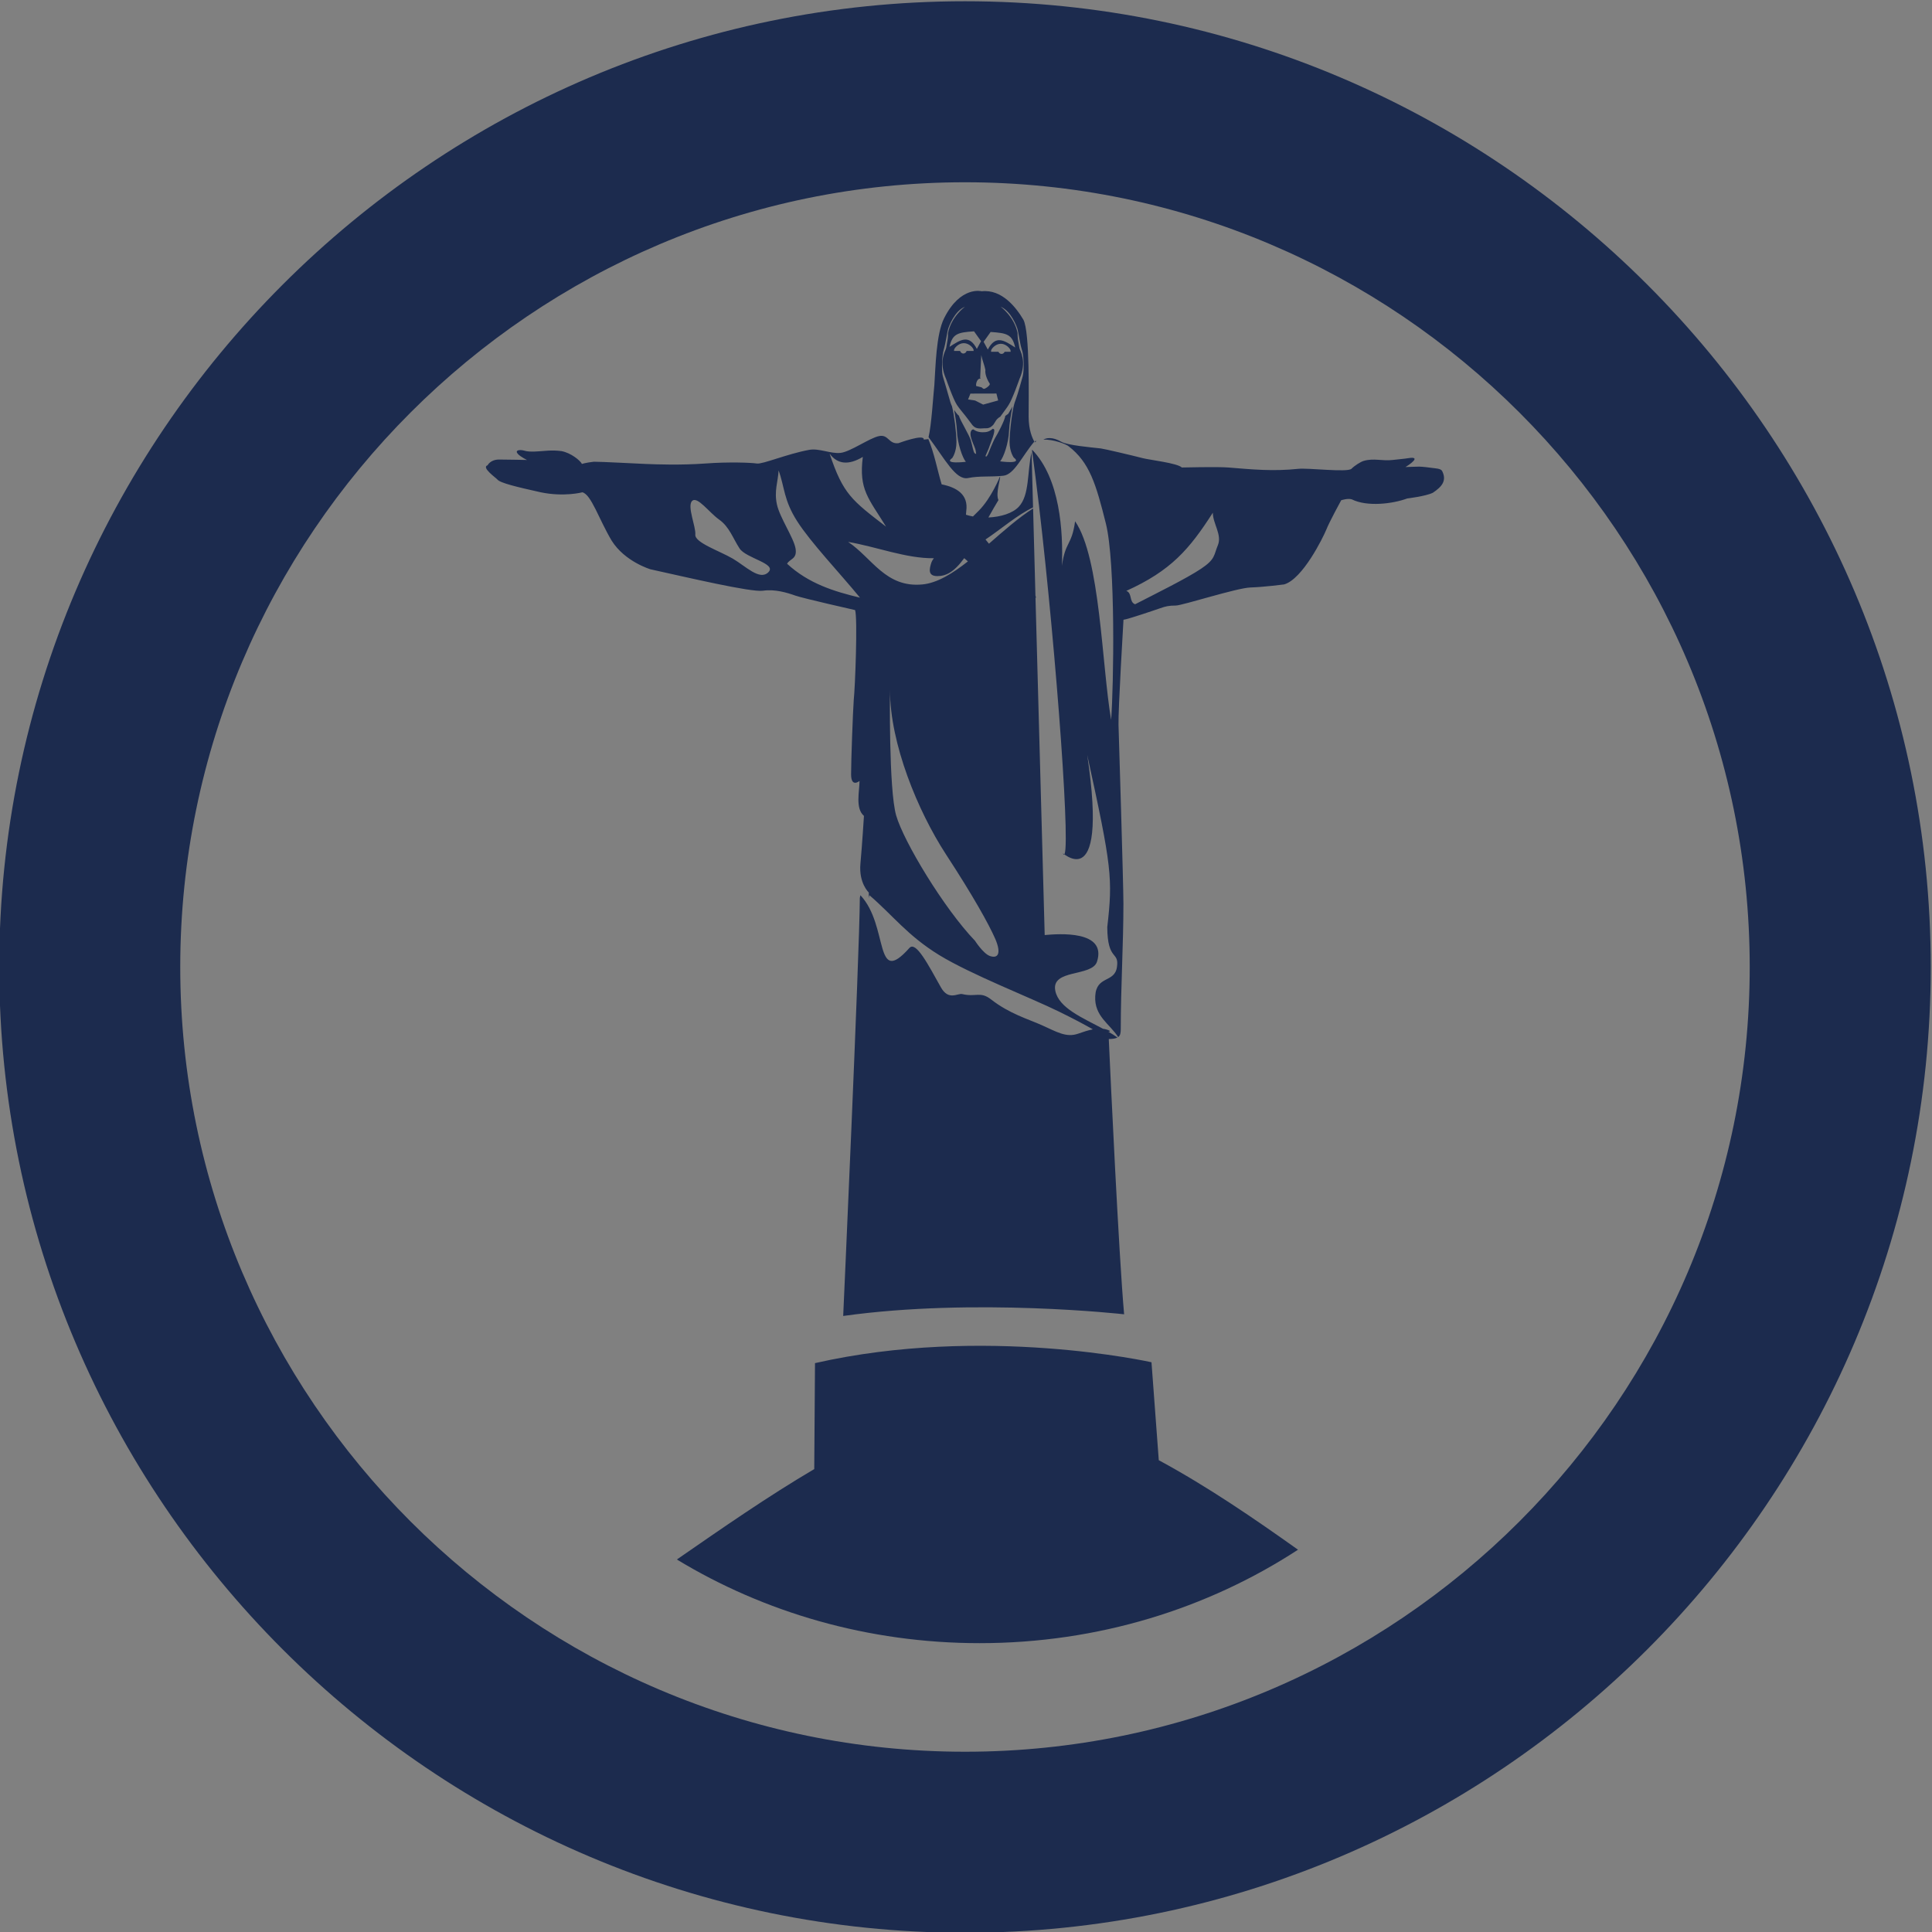 <?xml version="1.0" encoding="UTF-8" standalone="no"?>
<svg
   xmlns:dc="http://purl.org/dc/elements/1.1/"
   xmlns:cc="http://creativecommons.org/ns#"
   xmlns:rdf="http://www.w3.org/1999/02/22-rdf-syntax-ns#"
   xmlns:svg="http://www.w3.org/2000/svg"
   xmlns="http://www.w3.org/2000/svg"
   viewBox="0 0 157.227 157.227"
   height="157.227"
   width="157.227"
   xml:space="preserve"
   id="svg2"
   version="1.1"><rect x="0" y="0" width="157.227" height="157.227" fill="#808080" stroke="none"/><defs
     id="defs6" /><g
     transform="matrix(1.333,0,0,-1.333,-250.193,407.42)"
     id="g10"><path
       d="m -518.925,184.669 h 448.825 c 12.207,0 22.195,-9.987 22.195,-22.195 v -448.825 c 0,-12.208 -9.988,-22.195 -22.195,-22.195 H -518.925 c -12.207,0 -22.195,9.988 -22.195,22.195 v 448.825 c 0,12.208 9.988,22.195 22.195,22.195 v 0"
       style="fill:#1c2b4e;fill-opacity:1;fill-rule:evenodd;stroke:none;stroke-width:0.1"
       id="path14" /><path
       d="m -441.912,145.6 c 32.474,0 58.96,-26.486 58.96,-58.96 0,-32.474 -26.486,-58.96 -58.96,-58.96 -32.474,0 -58.96,26.486 -58.96,58.96 0,32.474 26.486,58.96 58.96,58.96 z m 0,-11.051 c 26.388,0 47.908,-21.521 47.908,-47.909 0,-26.388 -21.52,-47.908 -47.908,-47.908 -26.387,0 -47.909,21.52 -47.909,47.908 0,26.388 21.521,47.909 47.909,47.909 v 0"
       style="fill:#ffffff;fill-opacity:1;fill-rule:evenodd;stroke:none;stroke-width:0.1"
       id="path16" /><path
       d="m -441.912,-4.158 c 32.474,0 58.96,-26.486 58.96,-58.959 0,-32.475 -26.486,-58.96 -58.96,-58.96 -32.474,0 -58.96,26.485 -58.96,58.96 0,32.473 26.486,58.959 58.96,58.959 z m 0,-11.051 c 26.388,0 47.908,-21.521 47.908,-47.908 0,-26.388 -21.52,-47.909 -47.908,-47.909 -26.387,0 -47.909,21.521 -47.909,47.909 0,26.387 21.521,47.908 47.909,47.908 v 0"
       style="fill:#ffffff;fill-opacity:1;fill-rule:evenodd;stroke:none;stroke-width:0.1"
       id="path18" /><path
       d="m -441.912,-151.558 c 32.474,0 58.96,-26.485 58.96,-58.959 0,-32.474 -26.486,-58.959 -58.96,-58.959 -32.474,0 -58.96,26.485 -58.96,58.959 0,32.474 26.486,58.959 58.96,58.959 z m 0,-11.05 c 26.388,0 47.908,-21.522 47.908,-47.91 0,-26.388 -21.52,-47.908 -47.908,-47.908 -26.387,0 -47.909,21.52 -47.909,47.908 0,26.387 21.521,47.91 47.909,47.91 v 0"
       style="fill:#ffffff;fill-opacity:1;fill-rule:evenodd;stroke:none;stroke-width:0.1"
       id="path20" /><path
       d="m -294.512,143.242 c 32.474,0 58.958,-26.486 58.958,-58.96 0,-32.474 -26.484,-58.96 -58.958,-58.96 -32.475,0 -58.96,26.486 -58.96,58.96 0,32.474 26.485,58.96 58.96,58.96 z m 0,-11.052 c 26.388,0 47.908,-21.52 47.908,-47.908 0,-26.388 -21.52,-47.908 -47.908,-47.908 -26.389,0 -47.909,21.52 -47.909,47.908 0,26.388 21.52,47.908 47.909,47.908 v 0"
       style="fill:#ffffff;fill-opacity:1;fill-rule:evenodd;stroke:none;stroke-width:0.1"
       id="path22" /><path
       d="m -147.112,143.242 c 32.472,0 58.959,-26.486 58.959,-58.96 0,-32.474 -26.487,-58.96 -58.959,-58.96 -32.475,0 -58.961,26.486 -58.961,58.96 0,32.474 26.486,58.96 58.961,58.96 z m 0,-11.052 c 26.387,0 47.908,-21.52 47.908,-47.908 0,-26.388 -21.521,-47.908 -47.908,-47.908 -26.389,0 -47.91,21.52 -47.91,47.908 0,26.388 21.521,47.908 47.91,47.908 v 0"
       style="fill:#ffffff;fill-opacity:1;fill-rule:evenodd;stroke:none;stroke-width:0.1"
       id="path24" /><path
       d="m -294.512,-4.158 c 32.474,0 58.958,-26.486 58.958,-58.959 0,-32.475 -26.484,-58.96 -58.958,-58.96 -32.475,0 -58.96,26.485 -58.96,58.96 0,32.473 26.485,58.959 58.96,58.959 z m 0,-11.051 c 26.388,0 47.908,-21.521 47.908,-47.908 0,-26.388 -21.52,-47.909 -47.908,-47.909 -26.389,0 -47.909,21.521 -47.909,47.909 0,26.387 21.52,47.908 47.909,47.908 v 0"
       style="fill:#ffffff;fill-opacity:1;fill-rule:evenodd;stroke:none;stroke-width:0.1"
       id="path26" /><path
       d="m -294.512,-151.558 c 32.474,0 58.958,-26.485 58.958,-58.959 0,-32.474 -26.484,-58.959 -58.958,-58.959 -32.475,0 -58.96,26.485 -58.96,58.959 0,32.474 26.485,58.959 58.96,58.959 z m 0,-11.05 c 26.388,0 47.908,-21.522 47.908,-47.91 0,-26.388 -21.52,-47.908 -47.908,-47.908 -26.389,0 -47.909,21.52 -47.909,47.908 0,26.387 21.52,47.91 47.909,47.91 v 0"
       style="fill:#ffffff;fill-opacity:1;fill-rule:evenodd;stroke:none;stroke-width:0.1"
       id="path28" /><path
       d="m -147.112,-4.158 c 32.472,0 58.959,-26.486 58.959,-58.959 0,-32.475 -26.487,-58.96 -58.959,-58.96 -32.475,0 -58.961,26.485 -58.961,58.96 0,32.473 26.486,58.959 58.961,58.959 z m 0,-11.051 c 26.387,0 47.908,-21.521 47.908,-47.908 0,-26.388 -21.521,-47.909 -47.908,-47.909 -26.389,0 -47.91,21.521 -47.91,47.909 0,26.387 21.521,47.908 47.91,47.908 v 0"
       style="fill:#ffffff;fill-opacity:1;fill-rule:evenodd;stroke:none;stroke-width:0.1"
       id="path30" /><path
       d="m -147.112,-151.558 c 32.472,0 58.959,-26.485 58.959,-58.959 0,-32.474 -26.487,-58.959 -58.959,-58.959 -32.475,0 -58.961,26.485 -58.961,58.959 0,32.474 26.486,58.959 58.961,58.959 z m 0,-11.05 c 26.387,0 47.908,-21.522 47.908,-47.91 0,-26.388 -21.521,-47.908 -47.908,-47.908 -26.389,0 -47.91,21.52 -47.91,47.908 0,26.387 21.521,47.91 47.91,47.91 v 0"
       style="fill:#ffffff;fill-opacity:1;fill-rule:evenodd;stroke:none;stroke-width:0.1"
       id="path32" /><path
       d="m -444.266,-188.922 v 1.037 c 0,3.398 1.044,6.181 2.323,6.198 v 0 c 1.278,-0.017 2.323,-2.8 2.323,-6.198 v -1.037 h -2.323 -2.323 v 0"
       style="fill:#ffffff;fill-opacity:1;fill-rule:evenodd;stroke:none;stroke-width:0.1"
       id="path34" /><path
       d="m -441.943,-163.711 0.837,-8.467 0.837,-8.466 h -3.347 l 0.836,8.466 0.837,8.467 v 0"
       style="fill:#ffffff;fill-opacity:1;fill-rule:evenodd;stroke:none;stroke-width:0.1"
       id="path36" /><path
       d="m -461.66,-228.138 h 5.444 v -22.739 c -1.865,0.542 -3.682,1.181 -5.444,1.911 v 20.828 0"
       style="fill:#ffffff;fill-opacity:1;fill-rule:evenodd;stroke:none;stroke-width:0.1"
       id="path38" /><path
       d="m -427.67,-228.138 h 5.444 v -21.486 c -1.767,-0.662 -3.583,-1.236 -5.444,-1.711 v 23.198 0"
       style="fill:#ffffff;fill-opacity:1;fill-rule:evenodd;stroke:none;stroke-width:0.1"
       id="path40" /><path
       d="m -448.028,-195.988 c 0,4.693 2.735,8.536 6.085,8.559 v 0 c 3.35,-0.023 6.085,-3.866 6.085,-8.559 0,-1.212 -2.831,2.398 -5.873,2.398 -3.043,0 -6.296,-3.61 -6.296,-2.398 z m 6.085,3.275 c -0.365,-0.005 -0.714,-0.101 -1.039,-0.272 h -0.085 l 0.571,2.347 0.553,2.276 0.553,-2.276 0.571,-2.347 h -0.086 c -0.324,0.171 -0.674,0.267 -1.038,0.272 z m -3.138,2.895 0.89,-1.507 0.889,-1.506 -0.132,-0.076 c -0.552,-0.089 -1.071,-0.392 -1.5,-0.866 l -0.072,-0.041 -0.037,1.998 z m 6.274,0 -0.89,-1.507 -0.889,-1.506 0.132,-0.076 c 0.552,-0.089 1.071,-0.392 1.499,-0.866 l 0.073,-0.041 0.037,1.998 0.038,1.998 v 0"
       style="fill:#ffffff;fill-opacity:1;fill-rule:evenodd;stroke:none;stroke-width:0.1"
       id="path42" /><path
       d="m -452.001,-205.803 v 1.86 c 0,6.096 4.521,11.085 10.059,11.117 5.537,-0.032 10.059,-5.021 10.059,-11.117 v -1.86 l -9.953,6.134 z m 2.263,6.924 1.698,-1.241 1.676,-1.225 c -0.68,-0.364 -1.285,-0.912 -1.748,-1.625 l -0.364,-0.331 -0.631,2.211 z m 7.796,-0.81 c 0.602,-0.007 1.181,-0.132 1.717,-0.355 h 0.141 l -0.055,0.178 0.169,-0.076 c 0.913,-0.115 1.771,-0.508 2.478,-1.122 l 0.12,-0.055 0.062,2.595 0.062,2.594 -1.469,-1.956 -1.441,-1.917 -0.87,2.809 -0.914,2.955 -0.914,-2.955 -0.869,-2.81 -1.441,1.918 -1.47,1.956 0.062,-2.594 0.062,-2.595 0.119,0.055 c 0.708,0.614 1.566,1.007 2.478,1.122 l 0.17,0.076 -0.056,-0.178 h 0.141 c 0.536,0.223 1.114,0.348 1.717,0.355 z m 7.795,0.81 -1.699,-1.241 -1.675,-1.225 c 0.68,-0.364 1.284,-0.912 1.749,-1.625 l 0.364,-0.331 0.63,2.211 0.631,2.211 v 0"
       style="fill:#ffffff;fill-opacity:1;fill-rule:evenodd;stroke:none;stroke-width:0.1"
       id="path44" /><path
       d="m -455.076,-216.367 v 2.427 c 0,7.96 5.904,14.476 13.133,14.515 7.23,-0.04 13.133,-6.555 13.133,-14.515 v -2.427 l -12.921,7.188 z m 2.955,9.039 2.218,-1.62 2.188,-1.599 c -0.889,-0.476 -1.677,-1.191 -2.284,-2.122 l -0.475,-0.432 -0.823,2.886 z m 20.356,0 -2.218,-1.62 -2.187,-1.599 c 0.888,-0.476 1.677,-1.191 2.282,-2.122 l 0.476,-0.432 0.823,2.886 z m -4.049,3.852 -1.92,-2.556 -1.881,-2.502 -1.134,3.668 -1.194,3.858 -1.194,-3.858 -1.135,-3.668 -1.882,2.502 -1.919,2.556 0.082,-3.388 0.081,-3.388 0.155,0.07 c 0.924,0.803 2.044,1.316 3.236,1.466 l 0.223,0.1 -0.072,-0.233 h 0.184 c 0.699,0.291 1.454,0.454 2.241,0.463 0.787,-0.01 1.542,-0.172 2.241,-0.463 h 0.184 l -0.072,0.233 0.223,-0.1 c 1.191,-0.15 2.311,-0.663 3.235,-1.466 l 0.156,-0.07 0.081,3.388 0.081,3.388 v 0"
       style="fill:#ffffff;fill-opacity:1;fill-rule:evenodd;stroke:none;stroke-width:0.1"
       id="path46" /><path
       d="m -457.702,-249.447 v 20.256 h 0.201 v -20.318 c -0.066,0.02 -0.132,0.041 -0.201,0.062 z m 11.427,13.775 h 3.279 v -4.438 h -3.279 z m 5.385,0 h 3.279 v -4.438 h -3.279 z m -5.385,-7.592 h 3.279 v -4.439 h -3.279 z m 5.385,0 h 3.279 v -4.439 h -3.279 z m -1.053,11.968 h -2.627 v 5.287 c 0,1.191 1.179,2.165 2.627,2.177 1.448,-0.012 2.627,-0.986 2.627,-2.177 v -5.287 z m 0.006,11.863 c -10e-4,0 -0.002,0 -0.002,0 h -3e-4 3e-4 c 0,0 4e-4,0 0.002,0 z m -15.765,-7.652 v 1.712 c 0,9.551 7.084,17.369 15.759,17.418 8.675,-0.049 15.759,-7.867 15.759,-17.418 v -1.712 h -2.772 v -1.054 -23.198 -0.221 c -1.416,-0.335 -2.857,-0.617 -4.319,-0.839 v 23.23 c 0,0.847 -0.068,1.675 -0.195,2.473 l 1.905,1.974 2.346,2.43 -3.142,-0.144 -2.421,-0.113 c -0.142,0.282 -0.292,0.555 -0.451,0.82 l 0.854,3.107 1.064,3.875 -2.945,-2.206 -2.027,-1.518 c -0.381,0.245 -0.777,0.454 -1.185,0.624 l -1.039,3.358 -1.432,4.63 -1.433,-4.63 -1.038,-3.357 c -0.409,-0.169 -0.805,-0.379 -1.186,-0.624 l -2.026,1.516 -2.945,2.206 1.064,-3.875 0.852,-3.104 c -0.159,-0.265 -0.309,-0.539 -0.452,-0.822 l -2.418,0.112 -3.142,0.144 2.346,-2.43 1.902,-1.971 c -0.116,-0.727 -0.18,-1.48 -0.191,-2.253 -4e-4,-0.068 -10e-4,-0.144 -10e-4,-0.223 v -23.083 c -1.722,0.293 -2.821,0.666 -4.476,1.115 v 0.255 22.739 1.054 z m 31.518,-2.107 v -20.542 c -0.317,-0.095 -0.633,-0.188 -0.95,-0.277 v 20.819 z m -15.764,9.759 c 0,0 -4e-4,0 -10e-4,0 8e-4,0 8e-4,0 8e-4,0 z m 0,0 c 8e-4,0 0.002,0 0.002,0 -4e-4,0 -0.002,0 -0.002,0 z m -6.959,-9.732 v -22.282 c 0.845,-0.116 1.715,-0.216 2.613,-0.296 0.264,-0.023 0.485,-0.043 0.662,-0.056 1.375,-0.106 2.751,-0.162 4.122,-0.162 h 0.027 c 1.776,0 3.522,0.086 5.235,0.252 0.287,0.028 0.62,0.064 1.004,0.108 0.082,0.01 0.17,0.021 0.264,0.033 v 22.402 c 0,3.792 -1.587,7.09 -3.892,8.697 -0.447,0.311 -0.921,0.56 -1.415,0.734 -0.49,0.173 -1.004,0.275 -1.533,0.297 -0.049,8e-4 -0.088,0.004 -0.118,0.004 -4e-4,0 -4e-4,0 -4e-4,0 -10e-4,0 -10e-4,0 -10e-4,0 0,0 -4e-4,0 -7e-4,0 0,0 0,0 -10e-4,0 -8e-4,0 -0.002,0 -0.003,0 -0.001,0 -0.002,0 -0.004,0 -4e-4,0 -0.002,0 -0.002,0 0,0 -4e-4,0 -10e-4,0 -2.704,-0.045 -5.061,-2.232 -6.21,-5.383 -0.227,-0.622 -0.408,-1.288 -0.535,-1.988 -0.128,-0.699 -0.2,-1.427 -0.21,-2.173 -4e-4,-0.068 -0.002,-0.131 -0.002,-0.189 z m 6.968,9.732 c 0,0 0,0 -0.001,0 0.001,0 0.001,0 0.001,0 v 0"
       style="fill:#ffffff;fill-opacity:1;fill-rule:evenodd;stroke:none;stroke-width:0.1"
       id="path48" /><path
       d="m -156.925,61.456 2.791,1.348 0.02,3.189 2.16,1.435 -0.004,2.752 v 0.662 l 0.631,0.428 0.156,0.105 c -2.406,11.574 -6.115,15.086 -16.703,20.065 -3.973,-3.91 -6.971,-7.471 -7.519,-14.691 -1.469,5.15 0.105,12.554 7.755,18.036 11.149,0.68 22.463,-12.096 25.145,-17.549 l 0.078,0.052 0.453,0.014 c 0.576,12.259 -2.851,18.168 -14.892,27.148 -2.895,-3.095 -4.834,-5.522 -6.102,-8.201 -0.008,2.896 1.248,6.892 5.926,11.117 15.314,-4.93 23.496,-9.594 28.381,-29.289 0.093,0.025 0.213,0.018 0.369,-0.043 0.301,15.395 0.851,26.124 -14.754,37.607 -2.543,-2.257 -5.008,-4.799 -7.022,-8.097 0.485,4.643 3.543,9.797 7.426,12.93 12.246,-5.332 19.004,-13.022 22.213,-23.402 1.705,1.626 5.547,3.357 8.027,1.56 0.575,-2.208 0.772,-8.516 -1.628,-11.432 l -0.032,-0.496 c 1.873,0.069 2.44,-0.177 4.442,-1.129 -2.666,-1.037 -3.582,-2.089 -4.574,-3.25 1.169,-0.723 0.98,-2.059 0.763,-3.59 -0.172,-1.205 2.621,-4.42 3.365,-4.641 l 3.934,-1.17 -3.789,-1.452 -13.633,-8.969 -33.127,-5.51 z m 38.848,20.426 1.73,0.701 0.331,0.134 c 0.246,7.458 -0.774,9.351 -4.038,13.111 1.166,-4.214 1.786,-8.855 1.977,-13.946 z m -65.486,-18.758 25.451,-2.325 0.256,-3.159 -25.375,2.845 z m 3.273,4.16 24.752,-1.882 0.088,-1.849 -2.246,-1.154 -25.635,2.139 3.066,1.228 z m 3.252,4.051 23.805,-1.301 -0.041,-2.26 -2.16,-1.087 -24.379,1.906 2.937,1.178 z m 23.9,-10.268 0.004,-0.101 27.368,4.2 12.097,8.017 c -0.648,1.216 -3.428,4.51 -3.234,5.874 0.008,0.056 0.027,0.108 0.054,0.156 -2.046,-3.876 -5.076,-4.655 -10.212,-7.23 l -12.914,-0.88 -8.469,-1.585 0.004,-2.789 0.002,-0.699 -0.688,-0.429 -1.342,-0.838 0.075,-1.513 0.041,-0.838 -0.899,-0.434 -1.887,-0.911 v 0"
       style="fill:#ffffff;fill-opacity:1;fill-rule:nonzero;stroke:none;stroke-width:0.1"
       id="path50" /><path
       d="m -437.952,-39.541 c 3.433,-7.935 6.845,-15.806 10.302,-23.55 3.41,-7.639 7.222,-14.982 10.83,-22.276 2.882,1.321 5.765,2.63 8.648,3.902 -4.876,6.63 -9.76,13.349 -14.621,20.313 -4.945,7.085 -9.807,14.403 -14.711,21.828 -0.155,-0.08 -0.302,-0.149 -0.448,-0.217 z m 24.688,-18.38 c -2.529,-0.814 -5.05,-1.634 -7.572,-2.455 -0.309,0.485 -0.619,0.964 -0.928,1.449 2.451,0.888 4.911,1.77 7.371,2.646 -2.352,0.491 -4.695,0.995 -7.038,1.516 -0.055,1.734 -0.109,3.474 -0.155,5.214 -1.795,-0.578 -3.589,-1.156 -5.384,-1.728 -0.302,0.472 -0.595,0.945 -0.889,1.424 1.423,0.502 2.846,1 4.278,1.509 -1.555,0.373 -3.102,0.746 -4.649,1.131 -0.039,1.162 -0.07,2.324 -0.101,3.492 -0.982,-0.323 -1.964,-0.646 -2.939,-0.969 -0.294,0.472 -0.58,0.944 -0.866,1.417 1.098,0.403 2.196,0.82 3.303,1.23 -1.006,0.286 -2.012,0.578 -3.017,0.876 -0.031,0.832 -0.054,1.665 -0.077,2.504 -0.898,-0.286 -1.795,-0.572 -2.684,-0.864 -0.209,0.336 -0.411,0.671 -0.611,1.001 0.734,0.218 1.477,0.441 2.22,0.665 -0.766,0.143 -1.532,0.285 -2.29,0.428 -0.054,1.914 -0.108,3.834 -0.162,5.754 -1.849,-0.404 -3.602,-1.09 -5.443,-1.487 -0.03,-1.144 0.034,-2.153 0.004,-3.29 -0.356,0.068 -0.712,0.137 -1.067,0.211 0,1.081 0,2.162 0,3.244 -1.787,0.416 -3.766,0.993 -5.552,1.409 0,-1.709 0,-3.411 0,-5.114 -0.897,-0.236 -1.794,-0.459 -2.692,-0.69 0.897,-0.248 1.795,-0.497 2.7,-0.739 -0.248,-0.454 -0.495,-0.895 -0.743,-1.336 -0.998,0.28 -1.996,0.572 -2.986,0.857 0,-0.826 0,-1.652 0,-2.479 -1.16,-0.285 -2.32,-0.559 -3.472,-0.832 1.454,-0.441 2.908,-0.876 4.362,-1.311 -0.271,-0.485 -0.542,-0.963 -0.804,-1.442 -1.292,0.379 -2.576,0.764 -3.86,1.15 0,-1.156 0,-2.305 0,-3.455 -1.624,-0.373 -3.241,-0.733 -4.857,-1.087 1.926,-0.609 3.851,-1.212 5.785,-1.815 -0.279,-0.484 -0.557,-0.969 -0.827,-1.454 -2.313,0.715 -4.625,1.436 -6.938,2.156 0,-1.721 0,-3.442 0,-5.163 -2.46,-0.497 -4.919,-0.988 -7.371,-1.466 3.287,-1.094 6.575,-2.182 9.862,-3.275 -0.286,-0.497 -0.572,-0.994 -0.859,-1.479 -3.264,1.081 -6.529,2.156 -9.784,3.231 0,-2.392 0,-4.772 0,-7.152 -3.457,-0.609 -6.915,-1.217 -10.372,-1.845 4.626,-1.548 9.259,-3.163 13.891,-4.822 -0.255,-0.429 -0.51,-0.858 -0.766,-1.28 -4.378,1.553 -8.755,3.057 -13.134,4.511 0,-3.069 0,-6.146 0,-9.215 2.862,-1.062 5.732,-2.168 8.601,-3.299 -0.641,-1.046 -1.274,-2.092 -1.906,-3.144 3.896,-1.613 7.822,-3.167 11.674,-4.867 0.419,1.196 0.897,2.372 1.347,3.555 6.064,-2.553 12.127,-4.996 18.199,-7.219 0.054,3.752 0.108,7.506 0.17,11.259 -4.912,1.466 -9.823,3.056 -14.734,4.734 0.178,0.447 0.364,0.895 0.549,1.343 4.734,-1.635 9.467,-3.188 14.209,-4.63 0.062,4.244 0.123,8.482 0.193,12.732 -3.256,1.075 -6.513,2.2 -9.761,3.349 0.201,0.515 0.41,1.031 0.619,1.547 3.055,-0.982 6.111,-1.932 9.174,-2.839 0.046,3.125 0.093,6.251 0.147,9.382 -2.011,0.572 -4.014,1.162 -6.018,1.758 0.193,0.504 0.394,1.007 0.596,1.511 1.81,-0.553 3.627,-1.094 5.445,-1.616 0.031,2.063 0.062,4.12 0.093,6.183 -1.121,0.316 -2.243,0.634 -3.356,0.962 0.193,0.492 0.387,0.989 0.579,1.492 0.929,-0.279 1.857,-0.547 2.785,-0.808 0,1.479 0,2.958 0,4.443 -0.41,0.112 -0.82,0.224 -1.222,0.341 0.186,0.479 0.371,0.964 0.565,1.448 0.395,-0.111 0.789,-0.217 1.191,-0.323 0.426,0.106 0.851,0.218 1.276,0.33 0.162,-0.429 0.333,-0.858 0.503,-1.28 -0.356,-0.125 -0.704,-0.249 -1.052,-0.367 0.023,-1.491 0.055,-2.983 0.086,-4.467 0.866,0.279 1.732,0.559 2.606,0.851 0.193,-0.497 0.387,-0.995 0.58,-1.485 -1.075,-0.361 -2.15,-0.709 -3.217,-1.057 0.038,-2.087 0.077,-4.169 0.115,-6.25 1.818,0.571 3.636,1.148 5.461,1.752 0.193,-0.504 0.394,-1.007 0.596,-1.504 -1.996,-0.696 -3.992,-1.379 -5.987,-2.044 0.008,-1.231 0.023,-2.461 0.038,-3.691 0.031,-1.914 0.07,-3.821 0.109,-5.729 3.148,1.001 6.303,2.044 9.46,3.132 0.2,-0.522 0.409,-1.032 0.618,-1.541 -3.302,-1.155 -6.597,-2.275 -9.893,-3.33 0.055,-4.344 0.109,-8.681 0.163,-13.019 4.958,1.492 9.916,3.139 14.881,4.885 0.171,-0.435 0.348,-0.865 0.526,-1.286 -5.151,-1.865 -10.302,-3.623 -15.446,-5.207 0.07,-3.698 0.14,-7.395 0.217,-11.085 3.264,1.061 6.543,2.205 9.8,3.467 3.271,1.266 6.535,2.621 9.807,3.982 0.777,-1.098 1.553,-2.19 2.329,-3.287 4.123,2.015 8.255,3.987 12.387,5.891 -0.683,0.769 -1.358,1.543 -2.032,2.325 1.359,0.606 2.718,1.207 4.077,1.8 0.062,3.077 0.132,6.152 0.201,9.234 -3.241,-1.006 -6.474,-2.044 -9.707,-3.113 -0.27,0.398 -0.541,0.802 -0.804,1.211 3.449,1.268 6.899,2.511 10.349,3.711 -3.288,0.646 -6.575,1.273 -9.854,1.901 -0.077,2.398 -0.147,4.791 -0.217,7.195 z m -28.036,27.909 c 1.871,-0.379 2.935,-0.671 5.182,-1.075 -1.725,-0.416 -3.507,-0.897 -5.224,-1.307 -1.787,0.416 -3.765,0.993 -5.552,1.409 1.369,0.293 4.217,0.681 5.594,0.973 z m -4.503,-9.163 c -4.27,-7.655 -8.498,-15.224 -12.793,-22.611 -4.228,-7.271 -8.169,-14.012 -12.257,-20.81 2.56,-1.054 5.128,-2.116 7.696,-3.182 3.006,7.24 5.848,14.23 9.009,22.059 3.195,7.915 6.357,15.939 9.544,24.035 -0.402,0.168 -0.804,0.335 -1.199,0.509 v 0"
       style="fill:#ffffff;fill-opacity:1;fill-rule:evenodd;stroke:none;stroke-width:0.1"
       id="path52" /><path
       d="m -292.266,125.499 5.382,-0.223 -4.271,-3.482 1.451,-5.176 -4.641,2.977 -4.485,-2.977 1.403,5.324 -4.224,3.334 5.508,0.314 1.887,5.114 z m -36.889,-63.315 v 6.208 c 2.212,-1.018 3.225,-2.384 3.613,-3.643 0.537,1.324 1.906,2.756 3.652,3.643 v -8.241 c 1.746,0 3.493,0 5.238,0 v 8.241 c 2.212,-1.018 3.222,-2.384 3.612,-3.643 0.537,1.324 1.906,2.756 3.653,3.643 v -8.241 c 1.745,0 3.492,0 5.237,0 v 8.241 c 2.211,-1.018 3.223,-2.384 3.612,-3.643 0.538,1.324 1.906,2.756 3.654,3.643 v -8.241 c 1.745,0 3.491,0 5.237,0 v 8.241 c 2.211,-1.018 3.222,-2.384 3.613,-3.643 0.535,1.324 1.904,2.756 3.65,3.643 v -8.241 c 1.746,0 3.493,0 5.239,0 v 8.241 c 2.211,-1.018 3.222,-2.384 3.613,-3.643 0.535,1.324 1.904,2.756 3.652,3.643 v -8.241 c 1.744,0 3.49,0 5.237,0 v 8.241 c 2.212,-1.018 3.222,-2.384 3.613,-3.643 0.535,1.324 1.904,2.756 3.652,3.643 v -6.192 c -7.629,-11.129 -20.431,-18.454 -34.894,-18.454 -14.455,0 -27.252,7.319 -34.883,18.438 z m 23.074,17.287 h 23.629 l -0.096,-10.517 -0.769,1.859 c -1.932,-0.876 -3.979,-2.083 -4.545,-3.298 -0.469,1.321 -2.356,2.596 -5.029,3.666 l -0.997,-3.532 -0.671,-0.007 -0.893,3.539 c -2.113,-0.932 -4.431,-2.277 -5.079,-3.666 -0.412,1.156 -2.293,2.294 -4.548,3.277 l -0.985,-2.213 z m 2.231,11.115 h 0.432 l -0.885,3.641 6.131,-1.903 3.932,1.852 3.915,-1.888 6.096,1.827 -0.834,-3.529 h 0.381 v -9.339 h -19.168 z m 5.49,-1.761 v 0 c 1.211,0 2.201,-0.433 2.201,-0.959 v -5.712 h -4.4 v 5.712 c 0,0.526 0.99,0.959 2.199,0.959 z m 8.185,0 v 0 c 1.211,0 2.2,-0.433 2.2,-0.959 v -5.712 h -4.399 v 5.712 c 0,0.526 0.99,0.959 2.199,0.959 z m -4.101,29.49 7.023,-23.06 -3.082,-0.835 -3.914,1.708 -3.931,-1.676 -3.102,0.872 7.006,22.991 v 0"
       style="fill:#ffffff;fill-opacity:1;fill-rule:evenodd;stroke:none;stroke-width:0.1"
       id="path54" /><path
       d="m -307.779,-43.572 c 0,1.001 0,2.004 0,3.005 0.021,0 0.04,0 0.061,0 0.669,1.078 0.924,3.689 1.119,6.517 0.299,-2.692 0.662,-4.934 1.121,-6.517 0.018,0 0.039,0 0.058,0 0,-3.796 0,-7.59 0,-11.386 2.671,0 5.341,0 8.011,0 v -3.896 l 0.011,-0.358 c -2.674,0 -5.348,0 -8.022,0 0,-6.814 0,-13.628 0,-20.443 h -13.575 c 0.009,5.319 0.064,11.665 0.064,16.761 -2.388,-6.341 -5.458,-13.582 -10.39,-18.271 2.661,0 5.029,0 7.534,0 v -0.01 h 52.079 v 0.01 c 3.674,0 6.949,0 10.629,0 -4.734,4.464 -8.363,12.691 -10.684,18.736 0,-5.117 0,-11.828 0,-17.226 h -13.58 c 0,6.815 0,13.629 0,20.443 -2.636,0 -5.275,0 -7.912,0 l 0.024,0.335 v 3.919 c 2.629,0 5.259,0 7.888,0 0,3.796 0,7.59 0,11.386 0.012,0 0.026,0 0.037,0 0.469,1.193 0.831,3.584 1.143,6.517 0.305,-2.691 0.676,-4.933 1.141,-6.517 0.013,0 0.025,0 0.039,0 0,-1.001 0,-2.002 0,-3.002 1.838,3.083 3.342,9.936 4.492,15.47 1.016,-4.796 2.674,-11.998 4.367,-15.473 0,1.001 0,2.004 0,3.005 0.014,0 0.025,0 0.039,0 0.332,0.982 0.729,2.844 1.141,6.517 0.234,-2.655 0.668,-4.655 1.14,-6.517 0.014,0 0.028,0 0.041,0 0,-4.432 0,-8.863 0,-13.295 2.495,-9.504 8.481,-17.728 16.11,-24.055 -0.492,-1.361 -1.051,-2.691 -1.672,-3.986 -3.432,0 -6.861,0 -10.291,0 0.945,-2.897 0.734,-5.561 0,-8.122 -6.828,0 -13.658,0 -20.486,0 -0.18,1.666 -0.539,3.333 0,4.997 -1.606,1.664 -3.555,2.707 -6.897,3.125 -0.944,0 -1.887,0 -2.832,0 -3.294,-0.414 -5.467,-1.433 -7.08,-3.056 0.293,-1.835 0.377,-3.567 0,-5.066 -6.577,0 -13.154,0 -19.73,0 -0.844,2.708 -0.507,5.415 0,8.122 -3.77,0 -7.538,0 -11.307,0 -0.584,1.217 -1.114,2.466 -1.585,3.743 0.228,0 0.495,0 0.862,0 7.713,6.357 13.182,14.79 15.674,24.351 0,4.414 0,8.827 0,13.242 0.019,0 0.039,0 0.059,0 0.561,1.512 0.875,3.894 1.12,6.517 0.151,-2.84 0.494,-5.103 1.118,-6.517 0.02,0 0.041,0 0.06,0 0,-1.001 0,-2.004 0,-3.005 1.352,2.325 3.001,8.807 4.448,15.499 1.119,-4.796 2.779,-12.158 4.413,-15.499 z m 11.495,-8.721 c 0.696,-0.408 1.675,0.502 1.944,2.095 0.249,-1.63 1.226,-2.519 1.984,-2.095 0,-1.18 0,-2.36 0,-3.54 0.039,-1.467 -0.924,-0.553 -1.985,-1.509 -1.082,1.029 -2.034,0.051 -1.943,1.509 0,1.18 0,2.36 0,3.54 z m 15.301,5.736 c 2.953,0 5.906,0 8.859,0 0,0.203 0,0.405 0,0.607 -1.476,0 -2.953,0 -4.43,0 -1.476,0 -2.953,0 -4.429,0 0,-0.202 0,-0.404 0,-0.607 z m 0,-21.055 0.691,8.452 h 7.402 l 0.766,-8.424 v 9.239 h -8.859 z m 2.33,16.512 c 1.398,0 2.797,0 4.197,0 0,-1.451 0,-2.903 0,-4.355 -1.4,0 -2.799,0 -4.197,0 0,1.452 0,2.904 0,4.355 z m -29.126,5.15 c -1.476,0 -2.953,0 -4.43,0 -1.477,0 -2.954,0 -4.431,0 0,-0.202 0,-0.404 0,-0.607 2.954,0 5.908,0 8.861,0 0,0.203 0,0.405 0,0.607 z m -8.772,-21.678 0.59,8.469 7.548,-0.03 0.571,-8.455 0.063,9.299 h -8.861 z m 2.244,16.528 c 1.398,0 2.797,0 4.195,0 0,-1.451 0,-2.903 0,-4.355 -1.398,0 -2.797,0 -4.195,0 0,1.452 0,2.904 0,4.355 z m 39.13,8.501 c 0,-0.97 0,-1.941 0,-2.91 -0.918,0 -1.836,0 -2.752,0 0,0.969 0,1.94 0,2.91 0,1.008 0.914,2.381 1.465,2.364 0.307,0.059 1.377,-1.311 1.287,-2.364 z m -35.656,0 c 0,-0.97 0,-1.941 0,-2.91 -0.917,0 -1.834,0 -2.751,0 0,0.969 0,1.94 0,2.91 0,1.008 0.914,2.381 1.466,2.364 0.305,0.059 1.376,-1.311 1.285,-2.364 v 0"
       style="fill:#ffffff;fill-opacity:1;fill-rule:evenodd;stroke:none;stroke-width:0.1"
       id="path56" /><path
       d="m -184.321,-55.27 c 3.291,4.953 6.584,9.906 9.877,14.859 2.476,-3.43 4.953,-6.86 7.428,-10.289 6.396,3.573 13.599,12.849 21.984,30.462 4.959,-11.514 11.906,-21.515 23.23,-28.185 1.709,2.397 3.42,4.794 5.129,7.19 3.477,-4.066 6.951,-8.133 10.428,-12.199 l -9.18,6.37 0.268,-3.517 -2.422,3.219 c -1.395,-0.864 -3.328,-2.86 -4.723,-3.723 -7.464,4.516 -15.091,7.45 -19.304,14.994 l -1.348,-8.033 -3.221,8.393 c -4.724,-6.343 -13.851,-13.251 -20.961,-17.397 l -5.199,5.361 -0.941,-3.357 -2.125,3.303 c -2.668,-2.083 -6.25,-5.368 -8.92,-7.451 v 0"
       style="fill:#ffffff;fill-opacity:1;fill-rule:evenodd;stroke:none;stroke-width:0.1"
       id="path58" /><path
       d="m -188.731,-63.561 c 1.507,0 3.015,0 4.521,0 l 0.055,-5.306 h 3.228 l -0.033,5.306 c 2.576,0 3.164,0 5.74,0 l -0.033,-5.284 h 3.584 v 5.284 c 1.994,0 3.012,0 5.006,0 v -35.43 c -12.26,7.224 -20.512,20.254 -22.068,35.43 z m 24.48,-15.997 5.672,3.05 0.102,-7.634 c 0.529,0.726 4.201,2.491 4.207,3.243 l 0.039,6.216 c 0.797,0.419 3.591,2.122 4.388,2.542 l 0.084,-5.74 c 0.59,0.269 2.877,1.597 2.873,1.992 l -0.041,4.943 c 0.401,0.24 2.27,0.854 3.123,1.17 l 0.071,-4.387 c 0.136,0.066 2.076,0.611 2.431,1.065 l -0.06,4.051 c 0.299,0.108 2.523,0.997 2.789,0.894 0.105,-0.047 0.025,-3.95 0.16,-3.898 0.625,0.241 1.441,0.541 2.064,0.726 l 0.073,3.58 c 0.258,0.067 2.433,0.394 2.912,0.114 l 0.027,-3.02 c 0.77,0.123 1.086,0.237 1.512,0.321 l 0.033,2.888 c 0.26,0.134 1.885,0.135 2.11,-0.104 l 0.121,-2.635 c 0.691,0.052 0.259,0.125 0.978,0.141 l 0.067,2.394 c 0.275,-0.104 1.513,-0.018 1.947,-0.238 l -0.094,-2.148 c 0.35,-0.007 0.506,0.054 1.014,0.003 l 0.074,1.973 c 0.107,0.039 1.275,-0.14 1.41,-0.377 l -0.055,-1.595 c -0.369,-0.141 0.135,-0.131 0.782,-0.125 l 0.05,1.572 c 0.225,-0.039 1.274,-0.218 1.186,-0.383 l -0.004,-1.203 c -0.174,-0.201 0.256,-0.234 0.654,-0.184 l 0.121,1.371 c 0.227,0.024 0.67,-0.314 0.899,-0.261 l 0.109,-1.265 c 0.272,-0.018 0.305,-0.033 0.594,-0.048 l 0.006,0.978 c 0.209,0.107 0.598,-0.309 0.822,-0.464 l -0.004,-0.561 c 0.949,-0.67 3.778,-0.721 5.401,0.703 -0.758,0.127 -1.52,0.331 -2.287,0.623 l -0.313,6 c -5.408,4.562 -13.16,3.259 -27.842,5.862 -22.312,3.957 -3.301,8.619 4.397,10.629 -6.612,-2.443 -22.209,-7.063 -2.799,-9.001 13.043,-1.302 18.787,-0.763 26.557,-3.903 v 0.646 c 0.705,0 1.412,0 2.119,0 l 0.017,-1.441 h 1.145 l -0.012,1.441 c 0.912,0 1.119,0 2.031,0 l -0.011,-1.436 h 1.267 v 1.436 c 0.707,0 1.217,0 1.924,0 0,-3.412 0,-6.822 0,-10.233 -0.848,-0.296 -1.701,-0.513 -2.559,-0.641 -0.492,-1.225 -1.587,-2.547 -3.795,-3.729 -3.724,-1.994 -8.291,-0.743 -14.746,-1.628 -7.748,-1.063 -13.277,-6.696 -14.218,-8.662 -2.657,-2.541 -5.582,-12.041 -5.545,-20.757 -5.471,0.673 -11.129,1.828 -15.848,4.244 z m 52.672,17.75 v 0 c 0.576,0 1.047,-0.375 1.047,-0.833 v -2.012 h -2.096 v 2.012 c 0,0.458 0.473,0.833 1.049,0.833 z m -66.434,-11.937 v 0 c 1.629,0 2.961,-1.378 2.961,-3.062 v -7.408 h -5.92 v 7.408 c 0,1.684 1.332,3.062 2.959,3.062 v 0"
       style="fill:#ffffff;fill-opacity:1;fill-rule:evenodd;stroke:none;stroke-width:0.1"
       id="path60" /><path
       d="m -439.92,115.071 c 0,0 -0.529,-1.324 -1.299,-2.094 -0.099,-0.099 -0.218,-0.218 -0.354,-0.352 -0.148,0.026 -0.293,0.062 -0.428,0.106 0.002,0.073 0.008,0.148 0.018,0.224 0.144,1.021 -0.598,1.45 -1.502,1.63 -0.261,0.867 -0.448,1.904 -0.823,2.791 -0.005,-0.011 -0.007,-0.02 -0.01,-0.031 l -0.26,-0.027 c 0.054,0.379 -1.542,-0.218 -1.542,-0.218 -0.606,-0.074 -0.598,0.548 -1.181,0.434 -0.58,-0.112 -1.752,-0.961 -2.358,-1.027 -0.605,-0.067 -1.297,0.298 -1.919,0.184 -1.326,-0.242 -2.839,-0.888 -3.189,-0.833 -0.327,0.053 -1.704,0.109 -3.164,0 -1.486,-0.107 -2.946,-0.054 -3.62,-0.027 -0.676,0.027 -2.623,0.136 -3.164,0.136 -0.512,-0.056 -0.73,-0.136 -0.73,-0.136 -0.108,0.217 -0.675,0.676 -1.244,0.784 -0.568,0.082 -1.133,0 -1.216,0 -0.082,0 -0.73,-0.081 -1.054,0.027 -0.297,0.082 -0.595,0.027 -0.405,-0.188 0.161,-0.189 0.567,-0.38 0.567,-0.38 0,0 -1.191,0.027 -1.704,0.027 -0.541,0 -0.702,-0.35 -0.702,-0.35 -0.413,-0.128 0.534,-0.784 0.593,-0.867 0.163,-0.214 1.191,-0.458 2.65,-0.783 1.432,-0.297 2.541,0 2.541,0 0.541,-0.135 1,-1.622 1.783,-2.944 0.811,-1.299 2.379,-1.758 2.379,-1.758 2.217,-0.488 6.135,-1.413 6.865,-1.307 0.73,0.109 1.48,-0.122 1.973,-0.297 0.509,-0.177 3.65,-0.884 3.65,-0.884 0.162,-0.514 0,-4.756 -0.083,-5.487 -0.053,-0.729 -0.162,-3.701 -0.162,-4.54 0,-0.837 0.515,-0.405 0.515,-0.405 0,-0.624 -0.272,-1.671 0.27,-2.135 0,0 -0.107,-1.73 -0.215,-2.918 -0.108,-1.191 0.512,-1.759 0.512,-1.759 0.002,-0.082 0.004,-0.198 0.001,-0.34 0.012,0.059 0.023,0.116 0.036,0.175 1.419,-1.217 2.315,-2.456 4.254,-3.65 1.945,-1.191 5.576,-2.6 7.3,-3.445 1.077,-0.528 1.599,-0.818 2.086,-1.093 -0.279,-0.054 -0.575,-0.151 -0.89,-0.262 -0.736,-0.262 -1.325,0.115 -2.223,0.516 -0.84,0.375 -1.989,0.704 -3.097,1.57 -0.665,0.519 -0.922,0.129 -1.762,0.329 -0.28,0.067 -0.835,-0.422 -1.302,0.409 -0.778,1.385 -1.528,2.85 -1.925,2.406 -2.175,-2.436 -1.241,1.36 -2.991,3.22 -0.012,-0.055 -0.023,-0.11 -0.035,-0.165 -0.022,-3.53 -1.016,-25.521 -1.016,-25.521 8.055,1.128 17.151,0.102 17.151,0.102 -0.325,3.628 -0.83,14.461 -0.937,16.805 v -0.001 c 0.256,0.005 0.422,0.034 0.53,0.094 -0.17,0.121 -0.356,0.237 -0.55,0.349 -0.001,0.005 0,0.008 0,0.008 0.03,0 0.058,0 0.087,0.001 -0.007,0.02 -0.014,0.04 -0.022,0.06 -0.125,0.06 -0.258,0.097 -0.396,0.115 -1.245,0.669 -2.695,1.262 -2.912,2.313 -0.28,1.356 2.245,0.842 2.545,1.786 0.612,1.925 -2.334,1.701 -3.194,1.623 -0.186,6.853 -0.374,13.708 -0.561,20.563 0.028,0.032 0.029,0.084 -0.004,0.158 -0.049,1.775 -0.095,3.548 -0.143,5.323 -0.902,-0.573 -1.803,-1.375 -2.695,-2.152 -0.058,0.077 -0.129,0.163 -0.21,0.257 1.004,0.675 1.917,1.484 2.902,1.958 -0.029,1.122 -0.061,2.246 -0.091,3.369 -0.274,-1.225 -0.114,-2.616 -0.779,-3.327 -0.373,-0.4 -1.102,-0.623 -1.856,-0.656 0.202,0.361 0.404,0.719 0.614,1.063 -0.195,0.391 0.158,1.405 0.094,1.444 z m 9.691,-60.062 c 3.016,-1.631 5.848,-3.58 8.5,-5.464 -5.502,-3.591 -12.208,-5.705 -19.435,-5.705 -6.817,0 -13.169,1.882 -18.486,5.108 2.757,1.907 5.566,3.861 8.387,5.518 l 0.046,6.47 c 10.327,2.35 20.543,0.053 20.543,0.053 z m -13.732,55.067 c -0.075,-0.104 -0.127,-0.191 -0.146,-0.251 -0.145,-0.433 -0.216,-0.841 0.361,-0.841 0.514,0 1.011,0.23 1.639,1.096 0.072,-0.066 0.148,-0.132 0.225,-0.198 -0.944,-0.744 -1.873,-1.318 -2.771,-1.406 -2.256,-0.22 -3.082,1.622 -4.541,2.595 1.724,-0.292 3.548,-1.019 5.232,-0.995 z m 4.059,8.644 c 0.188,0.272 0.408,0.544 0.506,0.714 0.229,0.344 0.66,1.578 0.66,1.578 0.487,1.09 0.027,1.721 0,1.893 -0.029,0.173 -0.086,0.488 -0.086,0.488 -0.028,0.143 -0.028,0.43 -0.028,0.43 -0.202,1.006 -1.034,1.607 -1.034,1.607 0.631,-0.258 0.975,-1.177 1.034,-1.377 0.056,-0.201 0.141,-0.861 0.257,-1.233 0.143,-0.374 0.143,-1.321 0.057,-1.635 -0.086,-0.287 -0.258,-0.976 -0.459,-1.522 -0.005,-0.009 -0.01,-0.02 -0.014,-0.03 -0.011,-0.045 -0.027,-0.095 -0.043,-0.14 -0.115,-0.373 -0.286,-1.666 -0.286,-2.326 0,-0.602 0.257,-0.946 0.257,-0.946 0.574,-0.43 -0.832,-0.23 -0.832,-0.23 0.201,0.23 0.517,1.09 0.545,1.894 0.015,0.378 0.111,0.958 0.205,1.449 -0.134,-0.247 -0.261,-0.446 -0.261,-0.446 -0.061,-0.038 -0.121,-0.084 -0.18,-0.128 0.002,-0.214 -0.493,-1.151 -0.596,-1.305 -0.143,-0.23 -0.459,-1.032 -0.459,-1.032 -0.086,-0.173 -0.143,-0.173 -0.143,-0.087 0.029,0.087 0.201,0.431 0.258,0.631 0.058,0.173 0.344,0.832 0.258,0.975 -0.013,0.017 -0.039,0.03 -0.076,0.039 -0.119,-0.105 -0.293,-0.211 -0.526,-0.211 -0.28,-0.02 -0.491,0.047 -0.66,0.172 -0.049,-0.009 -0.081,-0.02 -0.086,-0.027 -0.286,-0.288 0.201,-1.006 0.231,-1.291 0.028,-0.288 0.057,-0.174 -0.059,-0.145 -0.086,0.058 -0.143,0.46 -0.23,0.746 -0.051,0.293 -0.676,1.281 -0.741,1.557 -0.019,0.015 -0.039,0.031 -0.062,0.05 0,0 -0.113,0.121 -0.229,0.3 0.081,-0.45 0.159,-0.94 0.172,-1.276 0.029,-0.775 0.344,-1.663 0.545,-1.893 0,0 -1.406,-0.172 -0.832,0.23 0,0 0.258,0.344 0.258,0.974 0,0.575 -0.143,1.693 -0.275,2.193 -0.037,0.079 -0.072,0.162 -0.096,0.246 -0.145,0.516 -0.374,1.292 -0.461,1.579 -0.085,0.314 -0.057,1.261 0.058,1.635 0.114,0.372 0.202,1.032 0.259,1.233 0.059,0.2 0.403,1.119 1.032,1.377 0,0 -0.832,-0.601 -1.032,-1.607 0,0 0,-0.287 -0.029,-0.43 0,0 -0.058,-0.315 -0.085,-0.488 -0.031,-0.172 -0.489,-0.803 0,-1.893 0,0 0.429,-1.234 0.659,-1.578 0.142,-0.23 0.459,-0.573 0.688,-0.889 0,0 0.172,-0.229 0.259,-0.345 0.102,-0.101 0.181,-0.202 0.493,-0.204 0.138,0.009 0.285,0.016 0.415,0.016 0.052,0.009 0.102,0.023 0.153,0.045 0,0 0.082,0.033 0.207,0.16 0.053,0.073 0.096,0.148 0.137,0.213 0.06,0.119 0.18,0.223 0.298,0.29 z m -4.383,-1.254 c 0.179,0.735 0.286,2.536 0.354,3.176 0.076,1.094 0.103,3.097 0.595,4.082 1,2 2.297,1.65 2.297,1.65 1.243,0.133 2.108,-1.002 2.541,-1.732 0.405,-0.729 0.323,-4.837 0.323,-5.918 0,-0.824 0.234,-1.332 0.347,-1.528 -0.743,-0.877 -1.222,-2.008 -1.887,-2.084 -0.818,-0.088 -1.452,0.003 -2.156,-0.141 -0.753,-0.153 -1.411,1.16 -2.414,2.495 z m 6.487,-0.236 0.003,0.008 0.004,-10e-4 c -0.003,-0.003 -0.005,-0.006 -0.007,-0.007 z m 0.022,0.004 0.083,-0.012 c -0.045,-0.024 -0.086,-0.05 -0.122,-0.082 0.012,0.032 0.026,0.063 0.039,0.094 z m -0.181,-0.538 c 1.702,-1.763 1.894,-4.979 1.815,-7.083 0.208,1.507 0.595,1.214 0.805,2.718 1.541,-2.24 1.625,-8.78 2.199,-12.125 0.156,2.057 0.281,9.591 -0.324,12 -0.603,2.408 -0.99,3.711 -2.269,4.703 -0.138,0.125 -0.937,0.436 -1.547,0.407 0.189,0.106 0.547,0.188 1.104,-0.133 0.369,-0.213 1.807,-0.338 2.407,-0.405 0.216,-0.026 1.945,-0.433 2.568,-0.595 0.392,-0.103 2.112,-0.3 2.377,-0.568 0,0 2.191,0.053 2.839,0 1.502,-0.126 2.747,-0.24 4.27,-0.082 0.603,0.065 2.98,-0.229 3.243,0 0.19,0.192 0.568,0.434 0.757,0.487 0.623,0.178 1.137,-0.023 1.757,0.054 0.217,0.027 0.811,0.081 0.947,0.109 0.875,0.145 0.055,-0.417 -0.162,-0.541 0,0 0.674,0.026 0.837,0.026 0.163,0 0.649,-0.053 0.811,-0.081 0.162,-0.027 0.514,-0.027 0.594,-0.188 0.291,-0.581 -0.002,-0.949 -0.566,-1.325 -0.435,-0.216 -1.569,-0.35 -1.569,-0.35 -0.899,-0.335 -2.457,-0.516 -3.38,-0.054 -0.241,0.08 -0.648,-0.054 -0.648,-0.054 0,0 -0.728,-1.326 -0.917,-1.812 -0.191,-0.46 -1.433,-3.001 -2.569,-3.327 0,0 -1.19,-0.159 -2.054,-0.187 -0.839,-0.027 -4.158,-1.103 -4.563,-1.103 -0.432,0 -0.623,-0.051 -0.946,-0.163 -0.299,-0.104 -1.974,-0.676 -2.243,-0.704 0,0 -0.329,-5.517 -0.304,-6.409 0.028,-0.865 0.3,-9.783 0.3,-10.918 0,-2.484 -0.162,-5.102 -0.162,-7.648 0,-0.248 -0.024,-0.408 -0.159,-0.505 -0.506,0.805 -1.465,1.268 -1.4,2.499 0.066,1.279 1.186,0.79 1.327,1.784 0.143,0.994 -0.58,0.327 -0.592,2.434 0.341,2.975 0.279,3.64 -1.223,10.506 1.366,-9.168 -1.828,-5.576 -1.459,-6.057 0.519,-0.675 -0.403,12.059 -1.49,21.318 0.01,0.005 0.019,0.012 0.03,0.018 -0.011,-0.004 -0.021,-0.008 -0.032,-0.013 -0.138,1.176 -0.279,2.295 -0.42,3.325 0.004,0.014 0.007,0.028 0.011,0.042 z m -3.493,-29.975 c 0,0 0.486,-0.759 0.891,-0.923 0.514,-0.187 0.73,0.136 0.352,1.027 -0.404,0.922 -1.35,2.622 -3.027,5.191 -1.702,2.622 -3.406,6.73 -3.406,10.026 0,0 -0.082,-6.081 0.379,-7.674 0.459,-1.595 2.92,-5.676 4.811,-7.647 z m -8.877,29.742 c 0.826,-2.476 1.36,-2.853 3.447,-4.459 -1.068,1.736 -1.671,2.251 -1.418,4.257 -0.874,-0.522 -1.549,-0.455 -2.029,0.202 z m -3.112,-1.029 c 0.378,-1.036 0.299,-1.795 1.137,-3.106 0.841,-1.311 2.555,-3.106 3.832,-4.66 -1.587,0.378 -3.142,0.862 -4.452,2.071 0.172,0.311 0.629,0.277 0.517,0.932 -0.112,0.655 -0.962,1.878 -1.138,2.694 -0.177,0.812 0.068,1.38 0.104,2.069 z m 21.227,-7.352 c 2.726,1.232 3.848,2.535 5.282,4.772 0,-0.655 0.57,-1.345 0.311,-1.976 -0.261,-0.631 -0.145,-0.855 -1.036,-1.45 -0.892,-0.595 -2.743,-1.507 -4.02,-2.163 -0.38,0.139 -0.157,0.679 -0.537,0.817 z m -26.509,5.489 c -0.319,-0.317 0.24,-1.57 0.197,-2.056 -0.043,-0.487 1.485,-0.995 2.288,-1.465 0.801,-0.471 1.643,-1.36 2.173,-0.828 0.533,0.531 -1.363,0.845 -1.759,1.449 -0.397,0.604 -0.624,1.324 -1.243,1.76 -0.619,0.437 -1.338,1.457 -1.656,1.14 z m 15.714,9.407 c 0.178,0.802 0.502,0.884 1.499,0.949 0.143,-0.2 0.286,-0.401 0.429,-0.6 -0.085,-0.143 -0.172,-0.33 -0.257,-0.473 -0.477,0.917 -1.003,0.557 -1.671,0.124 z m 1.135,-3.211 0.143,0.359 1.587,0.004 0.107,-0.422 -0.915,-0.254 -0.494,0.25 z m 0.805,2.709 c -0.022,-0.464 -0.045,-0.928 -0.068,-1.392 -0.01,-0.015 0.113,-0.03 -0.03,-0.047 -0.144,-0.017 -0.246,-0.292 -0.212,-0.448 0.104,-0.024 0.207,-0.051 0.31,-0.076 0.082,-0.024 0.104,-0.143 0.242,-0.074 0.139,0.067 0.325,0.228 0.271,0.301 -0.055,0.073 -0.31,0.518 -0.261,0.833 -0.058,0.302 -0.194,0.602 -0.252,0.903 z m 1.048,0.203 c 0.034,-0.075 0.108,-0.131 0.19,-0.131 0.084,0 0.157,0.056 0.19,0.131 h 0.357 c 0.005,0.02 0.008,-0.057 0.008,0.057 0,0.116 -0.267,0.432 -0.596,0.432 -0.33,0 -0.598,-0.316 -0.598,-0.432 0,-0.114 0.003,-0.037 0.008,-0.057 z m 1.024,0.261 c -0.179,0.801 -0.502,0.882 -1.5,0.948 -0.142,-0.2 -0.285,-0.399 -0.429,-0.6 0.086,-0.143 0.172,-0.329 0.257,-0.473 0.477,0.916 1.004,0.559 1.672,0.125 z m -2.965,-0.211 c -0.03,-0.091 -0.107,-0.157 -0.199,-0.157 -0.091,0 -0.17,0.066 -0.2,0.157 h -0.361 c -0.005,0.016 -0.008,-0.059 -0.008,0.053 0,0.114 0.268,0.424 0.597,0.424 0.329,0 0.597,-0.31 0.597,-0.424 0,-0.112 -0.003,-0.037 -0.008,-0.053 h -0.418 v 0"
       style="fill:#ffffff;fill-opacity:1;fill-rule:evenodd;stroke:none;stroke-width:0.1"
       id="path62" /><path
       d="m -181.237,-194.539 c 0.513,0.49 1.015,0.968 1.525,1.451 3.574,-1.037 7.373,-1.858 11.322,-2.491 0.815,0.128 1.559,0.279 2.196,0.486 -3.963,4.022 -6.147,8.292 -6.93,12.576 0.356,0.496 0.709,0.987 1.063,1.476 4.498,-2.086 9.005,-3.007 13.714,-3.427 0.227,0.081 0.454,0.156 0.672,0.23 0.645,0.316 1.293,0.626 1.936,0.942 0.633,0.372 1.273,0.73 1.902,1.09 0.592,0.44 1.184,0.874 1.772,1.307 0.588,0.489 1.16,0.978 1.744,1.467 0.537,0.52 1.072,1.033 1.599,1.554 0.526,0.562 1.049,1.12 1.577,1.689 0.496,-0.569 1.004,-1.127 1.511,-1.689 0.541,-0.52 1.082,-1.033 1.633,-1.553 0.561,-0.489 1.131,-0.977 1.703,-1.465 0.594,-0.433 1.199,-0.866 1.799,-1.305 0.613,-0.359 1.229,-0.723 1.838,-1.088 0.664,-0.316 1.32,-0.624 1.986,-0.94 0.274,-0.092 0.539,-0.191 0.805,-0.29 4.521,0.368 9.113,1.142 14.277,2.744 0.272,-0.438 0.758,-0.837 1.039,-1.275 -0.324,-3.271 -2.707,-9.309 -6.468,-12.542 0.355,-0.075 0.715,-0.145 1.074,-0.208 4.037,0.506 7.963,1.134 11.703,1.873 0,0.006 0,0.006 0,0.006 0.016,0 0.031,0.006 0.045,0.013 0.494,-0.47 0.988,-0.926 1.475,-1.402 -0.122,-0.21 -0.237,-0.414 -0.36,-0.623 -0.008,-0.008 -0.006,-0.013 -0.014,-0.019 -1.962,-3.944 -3.718,-7.66 -7.445,-11.72 0.83,-0.135 0.987,-0.176 1.799,-0.279 0.025,0 0.059,0.005 0.084,0.005 3.902,0.434 7.789,0.929 11.654,1.496 v 0 c 0.059,0.007 0.116,0.019 0.172,0.025 0.414,-0.709 0.83,-1.419 1.248,-2.135 -3.158,-4.374 -8.867,-10.377 -16.603,-12.358 0.199,-2.874 0.341,-5.611 0.547,-8.584 -8.518,-0.022 -17.036,-0.043 -25.559,-0.062 -8.527,-0.019 -17.078,-0.046 -25.621,-0.068 0.236,3.048 0.459,6.047 0.687,8.991 -6.002,1.177 -13.037,6.614 -16.472,12.238 -0.022,0.018 -0.045,0.037 -0.074,0.061 0.009,0.013 0.009,0.026 0.019,0.032 -0.014,0.025 -0.027,0.043 -0.033,0.068 0.027,0.031 0.064,0.055 0.101,0.081 0.352,0.707 0.694,1.408 1.043,2.122 3.19,-0.64 6.44,-1.187 9.76,-1.646 1.697,0.251 3.496,0.054 5.242,0.392 -4.781,4.522 -7.75,10.525 -8.687,12.756 z m 31.594,-1.852 c 0.461,-0.008 0.925,-0.013 1.39,-0.014 0.008,1.541 0.012,2.458 0.018,3.997 -2.043,-0.002 -4.088,-0.003 -6.131,-0.005 -0.033,-1.455 -0.053,-2.247 -0.086,-3.715 0.871,-0.055 1.752,-0.102 2.625,-0.146 0.738,-0.036 1.469,-0.074 2.184,-0.117 z m 3.562,0 c 2.059,0.033 4.131,0.12 6.203,0.268 -0.031,1.464 -0.049,2.268 -0.078,3.723 -2.043,-0.003 -4.088,-0.004 -6.131,-0.007 0.002,-1.54 0.004,-2.496 0.006,-3.984 z m 8.361,0.444 c 2.069,0.19 4.129,0.44 6.164,0.755 -0.05,1.08 -0.076,1.652 -0.128,2.8 -2.045,-0.003 -4.081,-0.004 -6.133,-0.007 0.039,-1.399 0.058,-2.147 0.097,-3.548 z m 8.202,1.044 c 0.107,-0.038 0.214,-0.075 0.322,-0.11 2.871,3.476 4.502,5.636 5.951,10.319 -7.209,-2.297 -15.303,-2.297 -22.814,-2.267 -7.481,0.038 -16.946,-0.317 -24,2.429 0.103,-2.693 2.222,-5.501 5.281,-8.887 0.07,1.275 0.131,2.204 0.201,3.455 5.811,0.005 11.621,0.009 17.414,0.014 5.795,0.004 11.59,0.008 17.377,0.013 0.094,-1.64 0.18,-3.297 0.268,-4.966 z m -27.11,-1.073 c 0.043,1.412 0.065,2.162 0.108,3.561 -2.053,-0.002 -4.104,-0.004 -6.149,-0.006 -0.051,-1.066 -0.072,-1.48 -0.125,-2.558 1.83,-0.518 3.963,-0.807 6.166,-0.997 z m -12.81,-10.173 c 0.459,0.082 0.884,0.162 1.285,0.238 0.129,2.049 0.258,4.07 0.383,6.064 6.879,0.01 13.765,0.019 20.629,0.028 6.863,0.007 13.724,0.017 20.58,0.02 0.134,-2.213 0.271,-4.457 0.418,-6.743 0.615,-0.209 1.314,-0.388 2.062,-0.553 2.947,1.881 7.217,8.342 8.4,10.667 -19.566,-2.44 -42.402,-3.292 -61.853,0.206 1.723,-3.456 4.357,-6.86 7.73,-9.835 0.122,-0.03 0.243,-0.06 0.366,-0.092 z m 3.586,-0.65 c 2.593,-0.263 5.068,-0.468 7.449,-0.62 0.064,1.877 0.088,2.613 0.152,4.465 -2.43,-0.004 -4.867,-0.008 -7.295,-0.012 -0.092,-1.641 -0.121,-2.173 -0.215,-3.833 -0.033,0 -0.056,0 -0.091,0 z m 10.029,-0.769 c 2.517,-0.133 4.955,-0.203 7.379,-0.218 0.01,2.006 0.013,2.872 0.023,4.84 -2.422,-0.004 -4.849,-0.007 -7.279,-0.011 -0.051,-1.894 -0.07,-2.687 -0.123,-4.611 z m 9.967,-0.214 c 2.429,0.029 4.867,0.114 7.377,0.254 -0.047,1.923 -0.065,2.703 -0.112,4.596 -2.429,-0.004 -4.857,-0.007 -7.279,-0.01 0.006,-1.968 0.008,-2.829 0.014,-4.84 z m 9.941,0.414 c 2.356,0.158 4.781,0.372 7.344,0.624 -0.09,1.656 -0.117,2.188 -0.205,3.826 -2.43,-0.004 -4.85,-0.007 -7.28,-0.011 0.059,-1.842 0.082,-2.566 0.141,-4.439 z m -41.887,-25.524 c 10.186,0.028 20.373,0.057 30.534,0.086 10.158,0.029 20.31,0.058 30.453,0.086 0.463,-1.736 0.924,-3.488 1.396,-5.248 -10.605,-0.033 -21.226,-0.065 -31.857,-0.098 -10.633,-0.032 -21.281,-0.064 -31.949,-0.097 0.478,1.767 0.953,3.529 1.423,5.271 z m 55.364,14.879 c 3.724,-0.248 11.103,6.096 13.369,8.863 -2.879,-0.395 -6.301,-1.025 -9.149,-1.34 -3.974,-0.44 -7.923,-0.8 -11.857,-1.072 -9.525,-0.661 -18.957,-0.825 -28.166,-0.45 -9.207,0.375 -18.699,1.441 -27.236,2.975 2.406,-3.038 9.814,-9.008 13.521,-8.514 0.082,1.159 0.164,2.311 0.246,3.458 8.178,0.01 16.358,0.026 24.526,0.042 8.154,0.016 16.314,0.033 24.466,0.043 0.092,-1.322 0.186,-2.657 0.28,-4.005 z m -38.325,-0.585 c 2.055,0.005 4.1,0.009 6.145,0.014 -0.051,-2.253 -0.082,-4.066 -0.133,-6.388 -2.092,-0.006 -4.174,-0.005 -6.258,-0.01 0.092,2.316 0.157,4.13 0.246,6.384 z m 20.567,0.045 c 2.045,0.005 4.09,0.01 6.135,0.014 0.082,-2.25 0.146,-4.068 0.23,-6.381 -2.082,-0.005 -4.164,-0.011 -6.238,-0.016 -0.053,2.313 -0.086,4.132 -0.127,6.383 z m 8.387,0.018 c 2.173,0.005 4.33,0.01 6.503,0.015 0.137,-2.25 0.249,-4.066 0.389,-6.378 -2.213,-0.005 -4.408,-0.012 -6.621,-0.016 -0.1,2.312 -0.176,4.13 -0.271,6.38 z m -37.418,-0.076 c 2.037,0.005 4.091,0.003 6.136,0.008 -0.103,-2.255 -0.189,-4.069 -0.297,-6.384 -2.082,-0.006 -4.171,-0.011 -6.246,-0.016 0.147,2.317 0.264,4.132 0.407,6.393 z m 18.875,-0.54 c 2.117,0.005 4.216,0.01 6.316,0.015 0.031,-2.877 0.055,-5.809 0.076,-8.785 -2.16,-0.006 -4.312,-0.012 -6.474,-0.018 0.031,2.977 0.052,5.911 0.082,8.788 v 0"
       style="fill:#ffffff;fill-opacity:1;fill-rule:evenodd;stroke:none;stroke-width:0.1"
       id="path64" /><path
       d="m -327.905,-195.983 c 3.615,0.467 7.245,0.9 10.867,1.268 3.623,0.368 7.251,0.689 10.888,0.923 0.602,-3.841 2.553,-7.845 3.168,-11.712 -3.908,-0.068 -8.124,-0.167 -12.325,-0.275 -4.201,-0.107 -8.425,-0.237 -12.325,-0.374 -0.088,3.391 -0.192,6.78 -0.273,10.17 z m -0.977,-12.602 c 6.026,0.123 12.06,0.24 18.102,0.325 6.049,0.082 12.09,0.147 18.139,0.166 6.041,0.021 12.091,-0.009 18.138,-0.054 6.043,-0.044 12.098,-0.122 18.154,-0.206 -0.005,-0.516 -0.015,-1.027 -0.021,-1.542 -0.508,0 -1.018,0 -1.523,0 -0.034,-2.983 -0.053,-5.962 -0.079,-8.941 -5.761,-0.506 -11.525,-0.938 -17.273,-1.243 -5.74,-0.303 -11.488,-0.491 -17.238,-0.5 -5.748,-0.011 -11.495,0.161 -17.245,0.447 -5.747,0.285 -11.517,0.698 -17.273,1.184 -0.078,2.945 -0.16,5.893 -0.238,8.843 -0.535,-0.003 -1.071,-0.007 -1.607,-0.011 -0.015,0.511 -0.029,1.018 -0.036,1.533 z m 68.016,-1.314 c -0.213,0 -0.426,0 -0.641,0 -0.785,-0.188 -1.392,-1.057 -1.398,-2.084 -0.016,-2.064 -0.022,-4.128 -0.037,-6.188 1.121,0.095 2.238,0.192 3.365,0.296 0.008,1.995 0.031,3.99 0.045,5.988 0.006,0.982 -0.574,1.806 -1.334,1.988 z m -62.717,-0.187 c -0.248,-0.002 -0.494,-0.004 -0.74,-0.005 -0.729,-0.21 -1.265,-1.014 -1.241,-1.967 0.05,-1.98 0.103,-3.96 0.146,-5.936 1.128,-0.098 2.243,-0.19 3.366,-0.28 -0.045,2.044 -0.095,4.089 -0.148,6.137 -0.024,1.005 -0.617,1.846 -1.383,2.051 z m -0.025,-13.237 v 0 c 0.925,-0.123 1.702,-1.154 1.731,-2.305 0.052,-2.048 0.095,-4.093 0.154,-6.137 -1.122,0.226 -2.235,0.467 -3.351,0.713 -0.051,1.976 -0.102,3.96 -0.153,5.939 -0.029,1.11 0.703,1.906 1.619,1.789 z m -0.945,26.044 v 0 c 0.924,0.221 1.706,-0.522 1.731,-1.641 0.041,-2.006 0.094,-4.006 0.146,-6.01 -1.129,-0.102 -2.25,-0.206 -3.366,-0.313 -0.043,1.872 -0.094,3.749 -0.145,5.62 -0.029,1.056 0.711,2.102 1.634,2.344 z m 6.752,1.29 v 0 c 1.035,0.192 1.892,-0.643 1.922,-1.871 0.037,-2.164 0.088,-4.342 0.132,-6.511 -1.248,-0.097 -2.486,-0.191 -3.725,-0.282 -0.044,2.066 -0.103,4.129 -0.139,6.183 -0.029,1.162 0.786,2.279 1.81,2.481 z m 7.4,0.507 v 0 c 1.128,0.141 2.074,-0.743 2.096,-1.966 0.029,-2.157 0.08,-4.321 0.117,-6.485 -1.363,-0.058 -2.727,-0.129 -4.084,-0.207 -0.043,2.088 -0.094,4.179 -0.132,6.258 -0.029,1.174 0.881,2.263 2.003,2.4 z m -6.791,-14.576 v 0 c 1.019,0 1.877,-0.988 1.906,-2.206 0.045,-2.153 0.088,-4.304 0.132,-6.462 -1.232,0.069 -2.477,0.148 -3.71,0.227 -0.051,2.103 -0.094,4.195 -0.145,6.299 -0.023,1.184 0.799,2.143 1.817,2.143 z m 7.369,-0.006 v 0 c 1.121,0.006 2.052,-1.022 2.075,-2.279 0.044,-2.24 0.08,-4.471 0.11,-6.712 -1.349,0.05 -2.705,0.104 -4.062,0.158 -0.044,2.196 -0.088,4.391 -0.125,6.588 -0.029,1.238 0.88,2.245 2.002,2.245 z m 8.117,0.011 v 0 c 1.224,0.004 2.229,-1.047 2.243,-2.33 0.029,-2.288 0.059,-4.573 0.088,-6.862 -1.474,0.019 -2.94,0.053 -4.42,0.078 -0.037,2.269 -0.067,4.53 -0.104,6.799 -0.013,1.268 0.969,2.315 2.193,2.315 z m 9.039,0.019 v 0 c 1.328,0.006 2.41,-1.052 2.42,-2.343 0.02,-2.305 0.035,-4.602 0.059,-6.902 -1.598,0 -3.189,-0.006 -4.78,-0.006 -0.029,2.3 -0.05,4.594 -0.074,6.899 -0.013,1.287 1.056,2.349 2.375,2.353 z m 24.725,0.119 v 0 c -1.028,-0.011 -1.864,-1.009 -1.871,-2.231 -0.006,-2.167 -0.006,-4.329 -0.014,-6.497 1.232,0.075 2.473,0.154 3.703,0.237 0.014,2.112 0.022,4.225 0.029,6.339 0.006,1.193 -0.828,2.156 -1.847,2.152 z m -7.369,-0.05 v 0 c -1.121,-0.005 -2.038,-1.042 -2.038,-2.304 0,-2.245 0,-4.486 0.006,-6.73 1.358,0.053 2.705,0.107 4.069,0.176 -0.006,2.201 0,4.407 0,6.613 0.009,1.243 -0.916,2.25 -2.037,2.245 z m -41.579,-14.135 v 0 c 1.011,-0.097 1.876,-1.169 1.898,-2.373 0.037,-2.156 0.08,-4.309 0.125,-6.46 -1.225,0.182 -2.457,0.373 -3.688,0.584 -0.051,2.093 -0.088,4.195 -0.14,6.299 -0.029,1.179 0.791,2.048 1.805,1.95 z m 7.316,-0.593 v 0 c 1.122,-0.07 2.054,-1.146 2.075,-2.398 0.037,-2.236 0.073,-4.476 0.102,-6.706 -1.34,0.123 -2.689,0.26 -4.038,0.413 -0.039,2.19 -0.074,4.39 -0.119,6.593 -0.021,1.23 0.873,2.166 1.98,2.099 z m 8.073,-0.384 v 0 c 1.21,-0.03 2.207,-1.106 2.229,-2.388 0.021,-2.289 0.052,-4.575 0.074,-6.853 -1.459,0.059 -2.913,0.132 -4.385,0.216 -0.03,2.265 -0.059,4.529 -0.089,6.799 -0.022,1.262 0.956,2.272 2.171,2.227 z m 8.967,-0.128 v 0 c 1.312,0 2.4,-1.051 2.404,-2.338 0.01,-2.3 0.03,-4.605 0.045,-6.899 -1.576,-0.005 -3.16,-0.005 -4.744,0.006 -0.015,2.294 -0.04,4.593 -0.059,6.893 -0.01,1.287 1.041,2.338 2.354,2.338 z m 31.232,1.946 v 0 c -0.916,-0.118 -1.679,-1.16 -1.683,-2.32 -0.01,-2.062 -0.037,-4.121 -0.053,-6.175 1.115,0.222 2.223,0.461 3.344,0.708 0.013,1.994 0.029,3.993 0.043,5.988 0.01,1.121 -0.733,1.925 -1.651,1.799 z m -6.699,-0.786 v 0 c -1.012,-0.099 -1.855,-1.174 -1.855,-2.384 -0.008,-2.171 -0.014,-4.333 -0.024,-6.5 1.225,0.182 2.457,0.374 3.682,0.585 0.016,2.108 0.021,4.221 0.037,6.338 0.008,1.184 -0.828,2.069 -1.84,1.961 z m -7.31,-0.615 v 0 c -1.116,-0.068 -2.032,-1.15 -2.024,-2.407 -0.008,-2.244 0,-4.49 0,-6.731 1.342,0.123 2.684,0.26 4.039,0.423 -0.006,2.195 0,4.406 0.008,6.612 0,1.238 -0.91,2.18 -2.023,2.102 z m -8.059,-0.397 v 0 c -1.217,-0.034 -2.191,-1.115 -2.191,-2.397 0.007,-2.295 0.023,-4.585 0.037,-6.868 1.459,0.064 2.918,0.137 4.384,0.221 -0.007,2.269 -0.015,4.54 -0.015,6.814 -0.006,1.274 -1.004,2.275 -2.215,2.231 z m -0.059,15.053 v 0 c -1.222,-0.005 -2.212,-1.057 -2.207,-2.344 0.016,-2.295 0.022,-4.579 0.037,-6.873 1.475,0.024 2.942,0.06 4.422,0.093 -0.007,2.276 -0.013,4.54 -0.021,6.81 -0.008,1.281 -1.006,2.319 -2.231,2.314 z m 25.418,-11.779 c -0.023,-3.334 -0.056,-6.665 -0.093,-9.995 -15.221,-9.007 -54.549,-7.264 -68.553,0.005 -0.092,3.303 -0.185,6.603 -0.265,9.904 -0.508,0.059 -1.016,0.117 -1.524,0.177 -0.015,0.512 -0.029,1.022 -0.045,1.533 6.006,-0.615 12.019,-1.14 18.023,-1.504 6.004,-0.363 12.002,-0.58 18,-0.57 5.996,0.01 12.002,0.241 18,0.622 5.989,0.385 12.01,0.93 18.03,1.564 -0.008,-0.521 -0.008,-1.036 -0.016,-1.551 -0.52,-0.062 -1.039,-0.125 -1.557,-0.185 z m -71.278,30.807 c 3.042,0.767 5.946,1.756 8.93,2.598 2.998,0.848 6.085,1.557 9.489,1.765 0.424,-1.509 0.885,-4.206 1.311,-5.714 -3.445,-0.276 -6.636,-0.698 -9.832,-1.169 -3.19,-0.472 -6.372,-0.998 -9.795,-1.488 -0.038,1.33 -0.073,2.667 -0.103,4.008 z m 71.155,-12.961 c -0.006,-0.849 -0.006,-1.104 -0.021,-1.961 -9.742,0.275 -5.242,-0.078 -14.986,-0.044 0.146,1.097 2.654,3.361 2.787,4.521 7.521,-0.855 1.347,-0.187 12.22,-2.516 v 0"
       style="fill:#ffffff;fill-opacity:1;fill-rule:evenodd;stroke:none;stroke-width:0.1"
       id="path66" /><path
       id="path1167"
       style="fill:#1c2b4e;fill-opacity:1;fill-rule:evenodd;stroke:none;stroke-width:0.1"
       d="m 246.605,305.565 c 32.474,0 58.96,-26.486 58.96,-58.96 0,-32.474 -26.486,-58.96 -58.96,-58.96 -32.474,0 -58.96,26.486 -58.96,58.96 0,32.474 26.486,58.96 58.96,58.96 z m 0,-11.051 c 26.388,0 47.908,-21.521 47.908,-47.909 0,-26.388 -21.52,-47.908 -47.908,-47.908 -26.387,0 -47.909,21.52 -47.909,47.908 0,26.388 21.521,47.909 47.909,47.909 v 0" /><path
       id="path1169"
       style="fill:#1c2b4e;fill-opacity:1;fill-rule:evenodd;stroke:none;stroke-width:0.1"
       d="m 248.745,276.557 c 0,0 -0.529,-1.324 -1.299,-2.094 -0.099,-0.099 -0.218,-0.218 -0.354,-0.352 -0.148,0.026 -0.293,0.062 -0.428,0.106 0.002,0.073 0.008,0.148 0.018,0.224 0.144,1.021 -0.598,1.45 -1.502,1.63 -0.261,0.867 -0.448,1.904 -0.823,2.791 -0.005,-0.011 -0.007,-0.02 -0.01,-0.031 l -0.26,-0.027 c 0.054,0.379 -1.542,-0.218 -1.542,-0.218 -0.606,-0.074 -0.598,0.548 -1.181,0.434 -0.58,-0.112 -1.752,-0.961 -2.358,-1.027 -0.605,-0.067 -1.297,0.298 -1.919,0.184 -1.326,-0.242 -2.839,-0.888 -3.189,-0.833 -0.327,0.053 -1.704,0.109 -3.164,0 -1.486,-0.107 -2.946,-0.054 -3.62,-0.027 -0.676,0.027 -2.623,0.136 -3.164,0.136 -0.512,-0.056 -0.73,-0.136 -0.73,-0.136 -0.108,0.217 -0.675,0.676 -1.244,0.784 -0.568,0.082 -1.133,0 -1.216,0 -0.082,0 -0.73,-0.081 -1.054,0.027 -0.297,0.082 -0.595,0.027 -0.405,-0.188 0.161,-0.189 0.567,-0.38 0.567,-0.38 0,0 -1.191,0.027 -1.704,0.027 -0.541,0 -0.702,-0.35 -0.702,-0.35 -0.413,-0.128 0.534,-0.784 0.593,-0.867 0.163,-0.214 1.191,-0.458 2.65,-0.783 1.432,-0.297 2.541,0 2.541,0 0.541,-0.135 1,-1.622 1.783,-2.944 0.811,-1.299 2.379,-1.758 2.379,-1.758 2.217,-0.488 6.135,-1.413 6.865,-1.307 0.73,0.109 1.48,-0.122 1.973,-0.297 0.509,-0.177 3.65,-0.884 3.65,-0.884 0.162,-0.514 0,-4.756 -0.083,-5.487 -0.053,-0.729 -0.162,-3.701 -0.162,-4.54 0,-0.837 0.515,-0.405 0.515,-0.405 0,-0.624 -0.272,-1.671 0.27,-2.135 0,0 -0.107,-1.73 -0.215,-2.918 -0.108,-1.191 0.512,-1.759 0.512,-1.759 0.002,-0.082 0.004,-0.198 10e-4,-0.34 0.012,0.059 0.023,0.116 0.036,0.175 1.419,-1.217 2.315,-2.456 4.254,-3.65 1.945,-1.191 5.576,-2.6 7.3,-3.445 1.077,-0.528 1.599,-0.818 2.086,-1.093 -0.279,-0.054 -0.575,-0.151 -0.89,-0.262 -0.736,-0.262 -1.325,0.115 -2.223,0.516 -0.84,0.375 -1.989,0.704 -3.097,1.57 -0.665,0.519 -0.922,0.129 -1.762,0.329 -0.28,0.067 -0.835,-0.422 -1.302,0.409 -0.778,1.385 -1.528,2.85 -1.925,2.406 -2.175,-2.436 -1.241,1.36 -2.991,3.22 -0.012,-0.055 -0.023,-0.11 -0.035,-0.165 -0.022,-3.53 -1.016,-25.521 -1.016,-25.521 8.055,1.128 17.151,0.102 17.151,0.102 -0.325,3.628 -0.83,14.461 -0.937,16.805 v -0.001 c 0.256,0.005 0.422,0.034 0.53,0.094 -0.17,0.121 -0.356,0.237 -0.55,0.349 -0.001,0.005 0,0.008 0,0.008 0.03,0 0.058,0 0.087,0.001 -0.007,0.02 -0.014,0.04 -0.022,0.06 -0.125,0.06 -0.258,0.097 -0.396,0.115 -1.245,0.669 -2.695,1.262 -2.912,2.313 -0.28,1.356 2.245,0.842 2.545,1.786 0.612,1.925 -2.334,1.701 -3.194,1.623 -0.186,6.853 -0.374,13.708 -0.561,20.563 0.028,0.032 0.029,0.084 -0.004,0.158 -0.049,1.775 -0.095,3.548 -0.143,5.323 -0.902,-0.573 -1.803,-1.375 -2.695,-2.152 -0.058,0.077 -0.129,0.163 -0.21,0.257 1.004,0.675 1.917,1.484 2.902,1.958 -0.029,1.122 -0.061,2.246 -0.091,3.369 -0.274,-1.225 -0.114,-2.616 -0.779,-3.327 -0.373,-0.4 -1.102,-0.623 -1.856,-0.656 0.202,0.361 0.404,0.719 0.614,1.063 -0.195,0.391 0.158,1.405 0.094,1.444 z m 9.691,-60.062 c 3.016,-1.631 5.848,-3.58 8.5,-5.464 -5.502,-3.591 -12.208,-5.705 -19.435,-5.705 -6.817,0 -13.169,1.882 -18.486,5.108 2.757,1.907 5.566,3.861 8.387,5.518 l 0.046,6.47 c 10.327,2.35 20.543,0.053 20.543,0.053 z m -13.732,55.067 c -0.075,-0.104 -0.127,-0.191 -0.146,-0.251 -0.145,-0.433 -0.216,-0.841 0.361,-0.841 0.514,0 1.011,0.23 1.639,1.096 0.072,-0.066 0.148,-0.132 0.225,-0.198 -0.944,-0.744 -1.873,-1.318 -2.771,-1.406 -2.256,-0.22 -3.082,1.622 -4.541,2.595 1.724,-0.292 3.548,-1.019 5.232,-0.995 z m 4.059,8.644 c 0.188,0.272 0.408,0.544 0.506,0.714 0.229,0.344 0.66,1.578 0.66,1.578 0.487,1.09 0.027,1.721 0,1.893 -0.029,0.173 -0.086,0.488 -0.086,0.488 -0.028,0.143 -0.028,0.43 -0.028,0.43 -0.202,1.006 -1.034,1.607 -1.034,1.607 0.631,-0.258 0.975,-1.177 1.034,-1.377 0.056,-0.201 0.141,-0.861 0.257,-1.233 0.143,-0.374 0.143,-1.321 0.057,-1.635 -0.086,-0.287 -0.258,-0.976 -0.459,-1.522 -0.005,-0.009 -0.01,-0.02 -0.014,-0.03 -0.011,-0.045 -0.027,-0.095 -0.043,-0.14 -0.115,-0.373 -0.286,-1.666 -0.286,-2.326 0,-0.602 0.257,-0.946 0.257,-0.946 0.574,-0.43 -0.832,-0.23 -0.832,-0.23 0.201,0.23 0.517,1.09 0.545,1.894 0.015,0.378 0.111,0.958 0.205,1.449 -0.134,-0.247 -0.261,-0.446 -0.261,-0.446 -0.061,-0.038 -0.121,-0.084 -0.18,-0.128 0.002,-0.214 -0.493,-1.151 -0.596,-1.305 -0.143,-0.23 -0.459,-1.032 -0.459,-1.032 -0.086,-0.173 -0.143,-0.173 -0.143,-0.087 0.029,0.087 0.201,0.431 0.258,0.631 0.058,0.173 0.344,0.832 0.258,0.975 -0.013,0.017 -0.039,0.03 -0.076,0.039 -0.119,-0.105 -0.293,-0.211 -0.526,-0.211 -0.28,-0.02 -0.491,0.047 -0.66,0.172 -0.049,-0.009 -0.081,-0.02 -0.086,-0.027 -0.286,-0.288 0.201,-1.006 0.231,-1.291 0.028,-0.288 0.057,-0.174 -0.059,-0.145 -0.086,0.058 -0.143,0.46 -0.23,0.746 -0.051,0.293 -0.676,1.281 -0.741,1.557 -0.019,0.015 -0.039,0.031 -0.062,0.05 0,0 -0.113,0.121 -0.229,0.3 0.081,-0.45 0.159,-0.94 0.172,-1.276 0.029,-0.775 0.344,-1.663 0.545,-1.893 0,0 -1.406,-0.172 -0.832,0.23 0,0 0.258,0.344 0.258,0.974 0,0.575 -0.143,1.693 -0.275,2.193 -0.037,0.079 -0.072,0.162 -0.096,0.246 -0.145,0.516 -0.374,1.292 -0.461,1.579 -0.085,0.314 -0.057,1.261 0.058,1.635 0.114,0.372 0.202,1.032 0.259,1.233 0.059,0.2 0.403,1.119 1.032,1.377 0,0 -0.832,-0.601 -1.032,-1.607 0,0 0,-0.287 -0.029,-0.43 0,0 -0.058,-0.315 -0.085,-0.488 -0.031,-0.172 -0.489,-0.803 0,-1.893 0,0 0.429,-1.234 0.659,-1.578 0.142,-0.23 0.459,-0.573 0.688,-0.889 0,0 0.172,-0.229 0.259,-0.345 0.102,-0.101 0.181,-0.202 0.493,-0.204 0.138,0.009 0.285,0.016 0.415,0.016 0.052,0.009 0.102,0.023 0.153,0.045 0,0 0.082,0.033 0.207,0.16 0.053,0.073 0.096,0.148 0.137,0.213 0.06,0.119 0.18,0.223 0.298,0.29 z m -4.383,-1.254 c 0.179,0.735 0.286,2.536 0.354,3.176 0.076,1.094 0.103,3.097 0.595,4.082 1,2 2.297,1.65 2.297,1.65 1.243,0.133 2.108,-1.002 2.541,-1.732 0.405,-0.729 0.323,-4.837 0.323,-5.918 0,-0.824 0.234,-1.332 0.347,-1.528 -0.743,-0.877 -1.222,-2.008 -1.887,-2.084 -0.818,-0.088 -1.452,0.003 -2.156,-0.141 -0.753,-0.153 -1.411,1.16 -2.414,2.495 z m 6.487,-0.236 0.003,0.008 0.004,-0.001 c -0.003,-0.003 -0.005,-0.006 -0.007,-0.007 z m 0.022,0.004 0.083,-0.012 c -0.045,-0.024 -0.086,-0.05 -0.122,-0.082 0.012,0.032 0.026,0.063 0.039,0.094 z m -0.181,-0.538 c 1.702,-1.763 1.894,-4.979 1.815,-7.083 0.208,1.507 0.595,1.214 0.805,2.718 1.541,-2.24 1.625,-8.78 2.199,-12.125 0.156,2.057 0.281,9.591 -0.324,12 -0.603,2.408 -0.99,3.711 -2.269,4.703 -0.138,0.125 -0.937,0.436 -1.547,0.407 0.189,0.106 0.547,0.188 1.104,-0.133 0.369,-0.213 1.807,-0.338 2.407,-0.405 0.216,-0.026 1.945,-0.433 2.568,-0.595 0.392,-0.103 2.112,-0.3 2.377,-0.568 0,0 2.191,0.053 2.839,0 1.502,-0.126 2.747,-0.24 4.27,-0.082 0.603,0.065 2.98,-0.229 3.243,0 0.19,0.192 0.568,0.434 0.757,0.487 0.623,0.178 1.137,-0.023 1.757,0.054 0.217,0.027 0.811,0.081 0.947,0.109 0.875,0.145 0.055,-0.417 -0.162,-0.541 0,0 0.674,0.026 0.837,0.026 0.163,0 0.649,-0.053 0.811,-0.081 0.162,-0.027 0.514,-0.027 0.594,-0.188 0.291,-0.581 -0.002,-0.949 -0.566,-1.325 -0.435,-0.216 -1.569,-0.35 -1.569,-0.35 -0.899,-0.335 -2.457,-0.516 -3.38,-0.054 -0.241,0.08 -0.648,-0.054 -0.648,-0.054 0,0 -0.728,-1.326 -0.917,-1.812 -0.191,-0.46 -1.433,-3.001 -2.569,-3.327 0,0 -1.19,-0.159 -2.054,-0.187 -0.839,-0.027 -4.158,-1.103 -4.563,-1.103 -0.432,0 -0.623,-0.051 -0.946,-0.163 -0.299,-0.104 -1.974,-0.676 -2.243,-0.704 0,0 -0.329,-5.517 -0.304,-6.409 0.028,-0.865 0.3,-9.783 0.3,-10.918 0,-2.484 -0.162,-5.102 -0.162,-7.648 0,-0.248 -0.024,-0.408 -0.159,-0.505 -0.506,0.805 -1.465,1.268 -1.4,2.499 0.066,1.279 1.186,0.79 1.327,1.784 0.143,0.994 -0.58,0.327 -0.592,2.434 0.341,2.975 0.279,3.64 -1.223,10.506 1.366,-9.168 -1.828,-5.576 -1.459,-6.057 0.519,-0.675 -0.403,12.059 -1.49,21.318 0.01,0.005 0.019,0.012 0.03,0.018 -0.011,-0.004 -0.021,-0.008 -0.032,-0.013 -0.138,1.176 -0.279,2.295 -0.42,3.325 0.004,0.014 0.007,0.028 0.011,0.042 z m -3.493,-29.975 c 0,0 0.486,-0.759 0.891,-0.923 0.514,-0.187 0.73,0.136 0.352,1.027 -0.404,0.922 -1.35,2.622 -3.027,5.191 -1.702,2.622 -3.406,6.73 -3.406,10.026 0,0 -0.082,-6.081 0.379,-7.674 0.459,-1.595 2.92,-5.676 4.811,-7.647 z m -8.877,29.742 c 0.826,-2.476 1.36,-2.853 3.447,-4.459 -1.068,1.736 -1.671,2.251 -1.418,4.257 -0.874,-0.522 -1.549,-0.455 -2.029,0.202 z m -3.112,-1.029 c 0.378,-1.036 0.299,-1.795 1.137,-3.106 0.841,-1.311 2.555,-3.106 3.832,-4.66 -1.587,0.378 -3.142,0.862 -4.452,2.071 0.172,0.311 0.629,0.277 0.517,0.932 -0.112,0.655 -0.962,1.878 -1.138,2.694 -0.177,0.812 0.068,1.38 0.104,2.069 z m 21.227,-7.352 c 2.726,1.232 3.848,2.535 5.282,4.772 0,-0.655 0.57,-1.345 0.311,-1.976 -0.261,-0.631 -0.145,-0.855 -1.036,-1.45 -0.892,-0.595 -2.743,-1.507 -4.02,-2.163 -0.38,0.139 -0.157,0.679 -0.537,0.817 z m -26.509,5.489 c -0.319,-0.317 0.24,-1.57 0.197,-2.056 -0.043,-0.487 1.485,-0.995 2.288,-1.465 0.801,-0.471 1.643,-1.36 2.173,-0.828 0.533,0.531 -1.363,0.845 -1.759,1.449 -0.397,0.604 -0.624,1.324 -1.243,1.76 -0.619,0.437 -1.338,1.457 -1.656,1.14 z m 15.714,9.407 c 0.178,0.802 0.502,0.884 1.499,0.949 0.143,-0.2 0.286,-0.401 0.429,-0.6 -0.085,-0.143 -0.172,-0.33 -0.257,-0.473 -0.477,0.917 -1.003,0.557 -1.671,0.124 z m 1.135,-3.211 0.143,0.359 1.587,0.004 0.107,-0.422 -0.915,-0.254 -0.494,0.25 z m 0.805,2.709 c -0.022,-0.464 -0.045,-0.928 -0.068,-1.392 -0.01,-0.015 0.113,-0.03 -0.03,-0.047 -0.144,-0.017 -0.246,-0.292 -0.212,-0.448 0.104,-0.024 0.207,-0.051 0.31,-0.076 0.082,-0.024 0.104,-0.143 0.242,-0.074 0.139,0.067 0.325,0.228 0.271,0.301 -0.055,0.073 -0.31,0.518 -0.261,0.833 -0.058,0.302 -0.194,0.602 -0.252,0.903 z m 1.048,0.203 c 0.034,-0.075 0.108,-0.131 0.19,-0.131 0.084,0 0.157,0.056 0.19,0.131 h 0.357 c 0.005,0.02 0.008,-0.057 0.008,0.057 0,0.116 -0.267,0.432 -0.596,0.432 -0.33,0 -0.598,-0.316 -0.598,-0.432 0,-0.114 0.003,-0.037 0.008,-0.057 z m 1.024,0.261 c -0.179,0.801 -0.502,0.882 -1.5,0.948 -0.142,-0.2 -0.285,-0.399 -0.429,-0.6 0.086,-0.143 0.172,-0.329 0.257,-0.473 0.477,0.916 1.004,0.559 1.672,0.125 z m -2.965,-0.211 c -0.03,-0.091 -0.107,-0.157 -0.199,-0.157 -0.091,0 -0.17,0.066 -0.2,0.157 h -0.361 c -0.005,0.016 -0.008,-0.059 -0.008,0.053 0,0.114 0.268,0.424 0.597,0.424 0.329,0 0.597,-0.31 0.597,-0.424 0,-0.112 -0.003,-0.037 -0.008,-0.053 h -0.418 v 0" /></g></svg>
